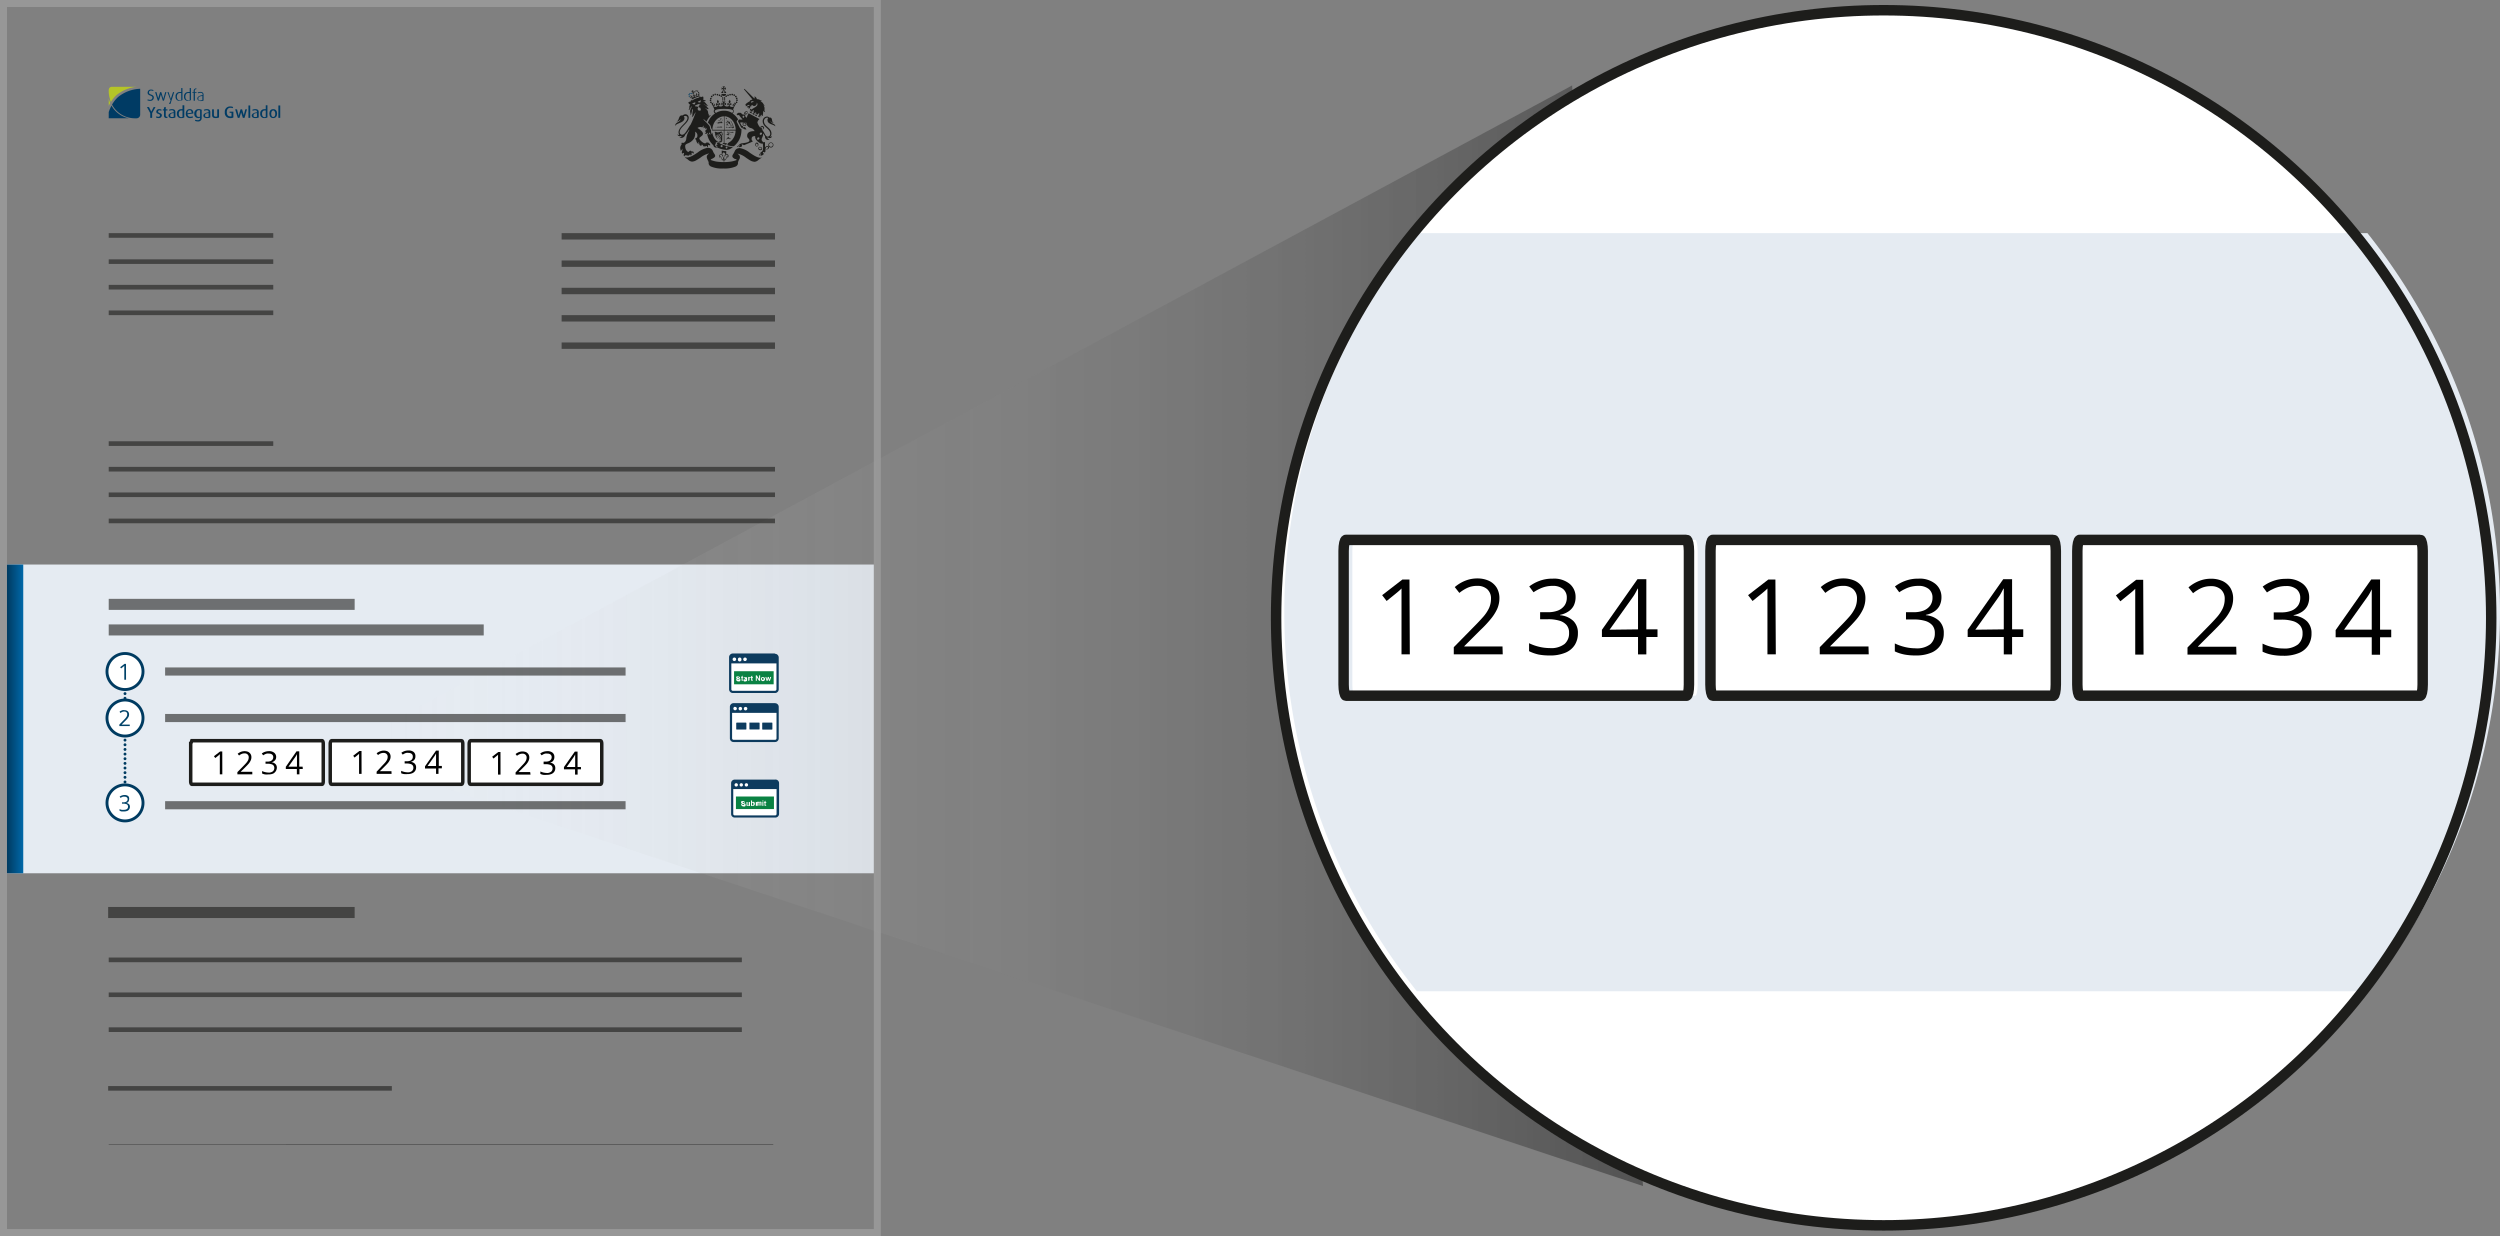 <svg id="Layer_1" data-name="Layer 1" xmlns="http://www.w3.org/2000/svg" xmlns:xlink="http://www.w3.org/1999/xlink" viewBox="0 0 430 212.6"><rect x="0" y="0" width="430" height="212.6" fill="#808080" stroke="none"/><defs><style>.cls-1,.cls-11,.cls-12,.cls-13,.cls-14,.cls-15,.cls-5{fill:none;}.cls-2{fill:#979797;}.cls-3{fill:#e5ebf2;}.cls-4{fill:#fff;}.cls-5{stroke:#3c388d;stroke-width:0.3px;}.cls-11,.cls-12,.cls-5{stroke-miterlimit:2.4;}.cls-6{fill:url(#linear-gradient);}.cls-7{fill:#8f1f81;}.cls-8{fill:url(#linear-gradient-2);}.cls-9{fill:url(#linear-gradient-3);}.cls-10,.cls-17{fill:#1d1d1b;}.cls-10{opacity:0.6;isolation:isolate;}.cls-11,.cls-12{stroke:#1d1d1b;}.cls-11{stroke-width:1.8px;}.cls-12{stroke-width:0.6px;}.cls-13,.cls-14,.cls-15{stroke:#003b61;stroke-width:0.5px;}.cls-13,.cls-14{stroke-linecap:round;stroke-linejoin:round;}.cls-13{stroke-dasharray:0 0.8;}.cls-16{fill:#004268;}.cls-18{fill:#003b61;}.cls-19{clip-path:url(#clip-path);}.cls-20{fill:#0d3b5e;}.cls-21{clip-path:url(#clip-path-2);}.cls-22{fill:#0a8243;}.cls-23{clip-path:url(#clip-path-3);}.cls-24{fill:#003b64;}.cls-25{fill:#b5c427;}.cls-26{fill:#fffdfd;}</style><linearGradient id="linear-gradient" x1="1.22" y1="748.55" x2="4.02" y2="748.55" gradientTransform="translate(0 -624.9)" gradientUnits="userSpaceOnUse"><stop offset="0" stop-color="#003b61"/><stop offset="1" stop-color="#0068a9"/></linearGradient><linearGradient id="linear-gradient-2" x1="265.97" y1="1804.02" x2="640.8" y2="1804.02" gradientTransform="translate(-98.32 -973.06) scale(0.6)" gradientUnits="userSpaceOnUse"><stop offset="0" stop-color="#fff" stop-opacity="0"/><stop offset="1" stop-opacity="0.37"/></linearGradient><linearGradient id="linear-gradient-3" x1="163.87" y1="1621.77" x2="163.87" y2="1621.77" xlink:href="#linear-gradient-2"/><clipPath id="clip-path" transform="translate(0 0)"><rect class="cls-1" x="125.31" y="120.71" width="8.85" height="7.15"/></clipPath><clipPath id="clip-path-2" transform="translate(0 0)"><rect class="cls-1" x="125.17" y="112.17" width="9" height="7.26"/></clipPath><clipPath id="clip-path-3" transform="translate(0 0)"><rect class="cls-1" x="125.53" y="133.86" width="8.64" height="6.97"/></clipPath></defs><path class="cls-2" d="M150.3,1.2V211.4H1.2V1.2H150.3M151.5,0H0V212.6H151.5Z" transform="translate(0 0)"/><path class="cls-3" d="M1.2,97.1H150.3v53.1H1.2Z" transform="translate(0 0)"/><path class="cls-4" d="M33,127.4H55.5c.1,0,.2.2.2.5v6.5c0,.3-.1.5-.2.5H33c-.1,0-.2-.2-.2-.5v-6.5A4.34,4.34,0,0,0,33,127.4Z" transform="translate(0 0)"/><path class="cls-4" d="M0,0" transform="translate(0 0)"/><path class="cls-5" d="M0,0" transform="translate(0 0)"/><path class="cls-5" d="M0,0" transform="translate(0 0)"/><path class="cls-6" d="M1.2,97.1H4v53.1H1.2Z" transform="translate(0 0)"/><path class="cls-7" d="M0,0" transform="translate(0 0)"/><path class="cls-8" d="M270.4,14.7,57.7,129.3,282.6,204Z" transform="translate(0 0)"/><path class="cls-9" d="M0,0" transform="translate(0 0)"/><path class="cls-9" d="M0,0" transform="translate(0 0)"/><path class="cls-9" d="M0,0" transform="translate(0 0)"/><path class="cls-9" d="M0,0" transform="translate(0 0)"/><path class="cls-9" d="M0,0" transform="translate(0 0)"/><path class="cls-9" d="M0,0" transform="translate(0 0)"/><path class="cls-9" d="M0,0" transform="translate(0 0)"/><path class="cls-9" d="M0,0" transform="translate(0 0)"/><path class="cls-10" d="M18.7,40.1H47v.8H18.7Zm0,4.5H47v.8H18.7Zm0,4.4H47v.8H18.7Zm0,4.4H47v.8H18.7Zm0,22.5H47v.8H18.7Zm0,4.4H133.3v.8H18.7Zm0,4.4H133.3v.8H18.7Zm0,4.5H133.3V90H18.7ZM96.6,40.1h36.7v1.1H96.6Zm0,4.7h36.7v1.1H96.6Zm0,4.7h36.7v1.1H96.6Zm0,4.7h36.7v1.1H96.6Zm0,4.7h36.7V60H96.6ZM18.7,164.7H127.6v.8H18.7Zm0,6H127.6v.8H18.7Zm0,6H127.6v.8H18.7Zm-.1,10.1H67.4v.8H18.6Zm.1,10H133v.1H18.7Z" transform="translate(0 0)"/><path class="cls-4" d="M0,0" transform="translate(0 0)"/><path class="cls-4" d="M0,0" transform="translate(0 0)"/><circle class="cls-4" cx="323.99" cy="106.26" r="104.5"/><path class="cls-4" d="M0,0" transform="translate(0 0)"/><path class="cls-3" d="M407.2,40.1H243.7a104.62,104.62,0,0,0,0,130.4H407.2A104.62,104.62,0,0,0,407.2,40.1Z" transform="translate(0 0)"/><path class="cls-4" d="M0,0" transform="translate(0 0)"/><path class="cls-11" d="M0,0" transform="translate(0 0)"/><path class="cls-11" d="M0,0" transform="translate(0 0)"/><path class="cls-11" d="M0,0" transform="translate(0 0)"/><path class="cls-4" d="M80.8,127.4h22.5c.1,0,.2.2.2.5v6.5c0,.3-.1.5-.2.5H80.8c-.1,0-.2-.2-.2-.5v-6.5C80.6,127.7,80.7,127.4,80.8,127.4Z" transform="translate(0 0)"/><path class="cls-12" d="M33,127.4H55.4c.1,0,.2.2.2.5v6.5c0,.3-.1.5-.2.5H33c-.1,0-.2-.2-.2-.5v-6.5A4.34,4.34,0,0,0,33,127.4Z" transform="translate(0 0)"/><path class="cls-4" d="M56.9,127.5H79.4c.1,0,.2.2.2.5v6.5c0,.3-.1.5-.2.5H56.9c-.1,0-.2-.2-.2-.5V128C56.7,127.7,56.8,127.5,56.9,127.5Z" transform="translate(0 0)"/><path class="cls-12" d="M80.9,127.4h22.4c.1,0,.2.2.2.5v6.5c0,.3-.1.5-.2.5H80.9c-.1,0-.2-.2-.2-.5v-6.5C80.7,127.7,80.8,127.4,80.9,127.4Z" transform="translate(0 0)"/><path class="cls-12" d="M57,127.4H79.4c.1,0,.2.2.2.5v6.5c0,.3-.1.5-.2.5H57c-.1,0-.2-.2-.2-.5v-6.5C56.8,127.7,56.9,127.4,57,127.4Z" transform="translate(0 0)"/><circle class="cls-11" cx="323.99" cy="106.26" r="104.5"/><line class="cls-13" x1="21.5" y1="126.5" x2="21.5" y2="135.1"/><line class="cls-13" x1="21.5" y1="118.5" x2="21.5" y2="120.4"/><path class="cls-4" d="M233,92.86c-.2,0-.4.8-.4,1.9v23c0,1,.2,1.9.4,1.9h58.6c.2,0,.4-.8.4-1.9v-23c0-1-.2-1.9-.4-1.9Z" transform="translate(0 0)"/><path class="cls-11" d="M231.5,92.86c-.2,0-.4.8-.4,1.9v23c0,1,.2,1.9.4,1.9h58.6c.2,0,.4-.8.4-1.9v-23c0-1-.2-1.9-.4-1.9Z" transform="translate(0 0)"/><path class="cls-4" d="M357.7,92.86c-.2,0-.4.8-.4,1.9v23c0,1,.2,1.9.4,1.9h58.6c.2,0,.4-.8.4-1.9v-23c0-1-.2-1.9-.4-1.9Z" transform="translate(0 0)"/><path class="cls-11" d="M357.7,92.86c-.2,0-.4.8-.4,1.9v23c0,1,.2,1.9.4,1.9h58.6c.2,0,.4-.8.4-1.9v-23c0-1-.2-1.9-.4-1.9Z" transform="translate(0 0)"/><path class="cls-4" d="M294.6,92.86c-.2,0-.4.8-.4,1.9v23c0,1,.2,1.9.4,1.9h58.6c.2,0,.4-.8.4-1.9v-23c0-1-.2-1.9-.4-1.9Z" transform="translate(0 0)"/><path class="cls-11" d="M294.6,92.86c-.2,0-.4.8-.4,1.9v23c0,1,.2,1.9.4,1.9h58.6c.2,0,.4-.8.4-1.9v-23c0-1-.2-1.9-.4-1.9Z" transform="translate(0 0)"/><path d="M242.49,112.54h-1.43V101.22a5.79,5.79,0,0,1-.51.48l-.59.49-1.46,1.18-.77-1,3.48-2.69h1.22Z" transform="translate(0 0)"/><path d="M258.47,112.54h-8.42v-1.22l3.43-3.49c.64-.64,1.18-1.22,1.62-1.72a6.48,6.48,0,0,0,1-1.49,3.85,3.85,0,0,0,.35-1.61,2.12,2.12,0,0,0-.65-1.67,2.45,2.45,0,0,0-1.7-.57,4,4,0,0,0-1.64.31,6.76,6.76,0,0,0-1.45.9l-.79-1a6.29,6.29,0,0,1,2.41-1.3,5.59,5.59,0,0,1,1.47-.19,4.75,4.75,0,0,1,2,.41,3.17,3.17,0,0,1,1.33,1.18,3.51,3.51,0,0,1,.47,1.82,4.56,4.56,0,0,1-.41,1.89,8,8,0,0,1-1.13,1.74,19.5,19.5,0,0,1-1.7,1.81l-2.8,2.79v.06h6.57Z" transform="translate(0 0)"/><path d="M271,102.69a3.25,3.25,0,0,1-.33,1.5,2.71,2.71,0,0,1-.93,1,3.83,3.83,0,0,1-1.41.56v.07a3.74,3.74,0,0,1,2.3,1,2.85,2.85,0,0,1,.77,2.08,3.72,3.72,0,0,1-.52,2,3.46,3.46,0,0,1-1.6,1.35,6.68,6.68,0,0,1-2.76.49,9.88,9.88,0,0,1-1.88-.16A7,7,0,0,1,263,112v-1.37a8.4,8.4,0,0,0,1.74.62,8,8,0,0,0,1.82.22,3.77,3.77,0,0,0,2.54-.7,2.42,2.42,0,0,0,.78-1.91,2,2,0,0,0-.43-1.35,2.62,2.62,0,0,0-1.25-.76,6.77,6.77,0,0,0-2-.24H264.9V105.3h1.29A4.7,4.7,0,0,0,268,105a2.56,2.56,0,0,0,1.11-.87,2.29,2.29,0,0,0,.38-1.32,1.86,1.86,0,0,0-.65-1.51,2.74,2.74,0,0,0-1.77-.53,5.18,5.18,0,0,0-1.24.14,5,5,0,0,0-1.06.39,6.61,6.61,0,0,0-1,.57l-.74-1a6.64,6.64,0,0,1,1.71-.94,6.19,6.19,0,0,1,2.3-.4,4.25,4.25,0,0,1,2.95.9A2.9,2.9,0,0,1,271,102.69Z" transform="translate(0 0)"/><path d="M285.09,109.56h-1.92v3h-1.43v-3h-6.21v-1.23l6.12-8.71h1.52v8.63h1.92Zm-3.35-1.31v-7h-.07c-.11.23-.24.48-.38.74a6.33,6.33,0,0,1-.44.7l-4,5.62Z" transform="translate(0 0)"/><rect class="cls-1" x="295.8" y="92.86" width="59.1" height="26.7"/><rect class="cls-1" x="358.9" y="92.86" width="59.1" height="26.7"/><path d="M38.24,133.18h-.43v-3.27a.61.61,0,0,0,0-.19l-.15.15-.18.15-.45.36-.23-.31,1.06-.82h.37Z" transform="translate(0 0)"/><path d="M43.4,133.18H40.83v-.37l1.05-1.07c.19-.2.36-.37.49-.53a2.21,2.21,0,0,0,.3-.45,1.17,1.17,0,0,0,.11-.49.65.65,0,0,0-.2-.51.71.71,0,0,0-.52-.18,1.24,1.24,0,0,0-.5.1,1.79,1.79,0,0,0-.44.27l-.24-.3a1.56,1.56,0,0,1,.34-.23,1.68,1.68,0,0,1,.39-.16,1.74,1.74,0,0,1,.45-.06,1.68,1.68,0,0,1,.63.12,1.06,1.06,0,0,1,.4.36,1,1,0,0,1,.15.56,1.29,1.29,0,0,1-.13.58,2.28,2.28,0,0,1-.34.53c-.15.17-.32.36-.52.55l-.86.85h2Z" transform="translate(0 0)"/><path d="M47.5,130.17a1,1,0,0,1-.1.46,1,1,0,0,1-.29.31,1.14,1.14,0,0,1-.43.17h0a1.14,1.14,0,0,1,.7.3.88.88,0,0,1,.24.64,1.19,1.19,0,0,1-.62,1,2,2,0,0,1-.84.15,2.81,2.81,0,0,1-.58,0,1.82,1.82,0,0,1-.5-.16v-.42a2.72,2.72,0,0,0,1.08.26,1.09,1.09,0,0,0,.78-.22.75.75,0,0,0,.24-.58.67.67,0,0,0-.13-.41.68.68,0,0,0-.39-.23,2,2,0,0,0-.59-.08h-.4V131H46a1.65,1.65,0,0,0,.54-.09.82.82,0,0,0,.34-.27.72.72,0,0,0,.12-.4.57.57,0,0,0-.2-.46.82.82,0,0,0-.54-.16,1.21,1.21,0,0,0-.38,0,1.75,1.75,0,0,0-.32.12l-.3.17-.23-.31a2,2,0,0,1,.52-.28,2.16,2.16,0,0,1,.71-.12,1.33,1.33,0,0,1,.9.27A.92.92,0,0,1,47.5,130.17Z" transform="translate(0 0)"/><path d="M52.08,132.27H51.5v.91h-.44v-.91h-1.9v-.38L51,129.23h.47v2.64h.58Zm-1-.4v-2.16h0l-.12.23-.13.21-1.22,1.72Z" transform="translate(0 0)"/><rect class="cls-1" x="56.8" y="127.5" width="22.6" height="7.4"/><rect class="cls-1" x="80.7" y="127.5" width="22.6" height="7.4"/><rect class="cls-10" x="28.4" y="114.8" width="79.2" height="1.4"/><rect class="cls-10" x="18.7" y="107.4" width="64.5" height="1.9"/><rect class="cls-10" x="18.6" y="156" width="42.4" height="1.9"/><rect class="cls-10" x="18.7" y="103" width="42.3" height="1.9"/><rect class="cls-10" x="28.4" y="122.8" width="79.2" height="1.4"/><rect class="cls-10" x="28.4" y="137.8" width="79.2" height="1.4"/><path d="M305.44,112.54H304V101.22a5.79,5.79,0,0,1-.51.48l-.59.49-1.46,1.18-.77-1,3.48-2.69h1.22Z" transform="translate(0 0)"/><path d="M321.42,112.54H313v-1.22l3.43-3.49c.64-.64,1.18-1.22,1.62-1.72a6.48,6.48,0,0,0,1-1.49,3.85,3.85,0,0,0,.35-1.61,2.12,2.12,0,0,0-.65-1.67,2.45,2.45,0,0,0-1.7-.57,4,4,0,0,0-1.64.31,6.76,6.76,0,0,0-1.45.9l-.79-1a6.29,6.29,0,0,1,2.41-1.3,5.59,5.59,0,0,1,1.47-.19,4.75,4.75,0,0,1,2,.41,3.17,3.17,0,0,1,1.33,1.18,3.51,3.51,0,0,1,.47,1.82,4.56,4.56,0,0,1-.41,1.89,8,8,0,0,1-1.13,1.74c-.49.57-1.05,1.17-1.7,1.81l-2.8,2.79v.06h6.57Z" transform="translate(0 0)"/><path d="M333.93,102.69a3.25,3.25,0,0,1-.33,1.5,2.71,2.71,0,0,1-.93,1,3.83,3.83,0,0,1-1.41.56v.07a3.74,3.74,0,0,1,2.3,1,2.85,2.85,0,0,1,.77,2.08,3.72,3.72,0,0,1-.52,2,3.46,3.46,0,0,1-1.6,1.35,6.68,6.68,0,0,1-2.76.49,9.88,9.88,0,0,1-1.88-.16,7,7,0,0,1-1.66-.54v-1.37a8.4,8.4,0,0,0,1.74.62,8,8,0,0,0,1.82.22,3.77,3.77,0,0,0,2.54-.7,2.42,2.42,0,0,0,.78-1.91,2,2,0,0,0-.43-1.35,2.62,2.62,0,0,0-1.25-.76,6.77,6.77,0,0,0-2-.24h-1.28V105.3h1.29a4.7,4.7,0,0,0,1.78-.3,2.56,2.56,0,0,0,1.11-.87,2.29,2.29,0,0,0,.38-1.32,1.86,1.86,0,0,0-.65-1.51,2.74,2.74,0,0,0-1.77-.53,5.18,5.18,0,0,0-1.24.14,5,5,0,0,0-1.06.39,6.61,6.61,0,0,0-1,.57l-.74-1a6.64,6.64,0,0,1,1.71-.94,6.19,6.19,0,0,1,2.3-.4,4.25,4.25,0,0,1,2.95.9A2.9,2.9,0,0,1,333.93,102.69Z" transform="translate(0 0)"/><path d="M348,109.56h-1.92v3h-1.43v-3h-6.21v-1.23l6.12-8.71h1.52v8.63H348Zm-3.35-1.31v-7h-.07c-.11.23-.24.48-.38.74a6.33,6.33,0,0,1-.44.7l-4,5.62Z" transform="translate(0 0)"/><path d="M368.69,112.59h-1.43V101.27a5.79,5.79,0,0,1-.51.48l-.59.49-1.46,1.18-.77-1,3.48-2.69h1.22Z" transform="translate(0 0)"/><path d="M384.67,112.59h-8.42v-1.22l3.43-3.49c.64-.64,1.18-1.22,1.62-1.72a6.48,6.48,0,0,0,1-1.49,3.85,3.85,0,0,0,.35-1.61,2.12,2.12,0,0,0-.65-1.67,2.45,2.45,0,0,0-1.7-.57,4,4,0,0,0-1.64.31,6.76,6.76,0,0,0-1.45.9l-.79-1a6.29,6.29,0,0,1,2.41-1.3,5.59,5.59,0,0,1,1.47-.19,4.75,4.75,0,0,1,2,.41,3.17,3.17,0,0,1,1.33,1.18,3.51,3.51,0,0,1,.47,1.82,4.56,4.56,0,0,1-.41,1.89,8,8,0,0,1-1.13,1.74c-.49.57-1.05,1.17-1.7,1.81l-2.8,2.79v.06h6.57Z" transform="translate(0 0)"/><path d="M397.18,102.74a3.25,3.25,0,0,1-.33,1.5,2.71,2.71,0,0,1-.93,1,3.83,3.83,0,0,1-1.41.56v.07a3.74,3.74,0,0,1,2.3,1,2.85,2.85,0,0,1,.77,2.08,3.72,3.72,0,0,1-.52,2,3.46,3.46,0,0,1-1.6,1.35,6.68,6.68,0,0,1-2.76.49,9.88,9.88,0,0,1-1.88-.16,7,7,0,0,1-1.66-.54V110.7a7.65,7.65,0,0,0,1.74.61,7.44,7.44,0,0,0,1.82.23,3.77,3.77,0,0,0,2.54-.7,2.42,2.42,0,0,0,.78-1.91,2,2,0,0,0-.43-1.35,2.62,2.62,0,0,0-1.25-.76,6.77,6.77,0,0,0-2-.24h-1.28v-1.25h1.29a4.7,4.7,0,0,0,1.78-.3,2.56,2.56,0,0,0,1.11-.87,2.29,2.29,0,0,0,.38-1.32,1.86,1.86,0,0,0-.65-1.51,2.74,2.74,0,0,0-1.77-.53,5.18,5.18,0,0,0-1.24.14,5,5,0,0,0-1.06.39,6.61,6.61,0,0,0-1,.57l-.74-1a6.64,6.64,0,0,1,1.71-.94,6.19,6.19,0,0,1,2.3-.4,4.25,4.25,0,0,1,2.95.9A2.94,2.94,0,0,1,397.18,102.74Z" transform="translate(0 0)"/><path d="M411.29,109.61h-1.92v3h-1.43v-3h-6.21v-1.23l6.12-8.71h1.52v8.63h1.92Zm-3.35-1.31v-7.06H408c-.11.23-.24.48-.38.74a6.33,6.33,0,0,1-.44.7l-4,5.62Z" transform="translate(0 0)"/><path d="M62.19,133.1h-.43v-3.27a.61.61,0,0,0,0-.19,1.06,1.06,0,0,1-.15.15l-.18.15-.45.36-.23-.31,1.06-.82h.37Z" transform="translate(0 0)"/><path d="M67.35,133.1H64.78v-.37l1-1.07c.19-.2.36-.37.49-.53a2.21,2.21,0,0,0,.3-.45,1.17,1.17,0,0,0,.11-.49.65.65,0,0,0-.2-.51.71.71,0,0,0-.52-.18,1.24,1.24,0,0,0-.5.1,1.79,1.79,0,0,0-.44.27l-.24-.3a1.56,1.56,0,0,1,.34-.23,1.68,1.68,0,0,1,.39-.16,1.62,1.62,0,0,1,.49-.08,1.68,1.68,0,0,1,.63.12,1.06,1.06,0,0,1,.4.36,1,1,0,0,1,.15.56,1.29,1.29,0,0,1-.13.58,2.28,2.28,0,0,1-.34.53c-.15.17-.32.36-.52.55l-.86.85h2Z" transform="translate(0 0)"/><path d="M71.45,130.1a1,1,0,0,1-.1.46,1,1,0,0,1-.29.31,1.14,1.14,0,0,1-.43.17h0a1.14,1.14,0,0,1,.7.3.88.88,0,0,1,.24.64,1.06,1.06,0,0,1-.16.6,1.09,1.09,0,0,1-.49.41,2,2,0,0,1-.84.15,2.81,2.81,0,0,1-.58,0A1.82,1.82,0,0,1,69,133v-.42a2.72,2.72,0,0,0,1.08.26,1.09,1.09,0,0,0,.78-.22.75.75,0,0,0,.24-.58.61.61,0,0,0-.13-.41.68.68,0,0,0-.39-.23,2,2,0,0,0-.59-.08H69.6v-.38H70a1.65,1.65,0,0,0,.54-.09.82.82,0,0,0,.34-.27.68.68,0,0,0,.12-.46.57.57,0,0,0-.2-.46.82.82,0,0,0-.54-.16,1.21,1.21,0,0,0-.38,0,1.75,1.75,0,0,0-.32.12l-.3.17-.23-.31a2,2,0,0,1,.52-.28,2.16,2.16,0,0,1,.71-.12,1.33,1.33,0,0,1,.9.27A.93.93,0,0,1,71.45,130.1Z" transform="translate(0 0)"/><path d="M76,132.15h-.58v.95H75v-.91H73.1v-.38L75,129.1h.47v2.64H76Zm-1-.4v-2.16h0l-.12.23-.13.21-1.21,1.72Z" transform="translate(0 0)"/><path d="M86.09,133.23h-.43V130a.61.61,0,0,0,0-.19l-.15.15-.18.14-.45.37-.23-.31,1.06-.82h.37Z" transform="translate(0 0)"/><path d="M91.25,133.23H88.68v-.37l1-1.07c.19-.2.36-.37.49-.53a2.21,2.21,0,0,0,.3-.45,1.25,1.25,0,0,0,.11-.5.63.63,0,0,0-.2-.5.71.71,0,0,0-.52-.18,1.24,1.24,0,0,0-.5.1,1.79,1.79,0,0,0-.44.27l-.24-.3a1.56,1.56,0,0,1,.34-.23,1.68,1.68,0,0,1,.39-.16,1.74,1.74,0,0,1,.45-.06,1.68,1.68,0,0,1,.63.12,1.06,1.06,0,0,1,.4.36,1,1,0,0,1,.15.56,1.29,1.29,0,0,1-.13.58,2.28,2.28,0,0,1-.34.53c-.15.17-.32.36-.52.55l-.86.85h2Z" transform="translate(0 0)"/><path d="M95.35,130.22a1,1,0,0,1-.1.46A1,1,0,0,1,95,131a1.14,1.14,0,0,1-.43.17h0a1.14,1.14,0,0,1,.7.3.88.88,0,0,1,.24.64,1.06,1.06,0,0,1-.16.6,1.09,1.09,0,0,1-.49.41,2,2,0,0,1-.84.15,2.84,2.84,0,0,1-.58,0,1.82,1.82,0,0,1-.5-.16v-.42a2.72,2.72,0,0,0,1.08.26,1.09,1.09,0,0,0,.78-.22.73.73,0,0,0,.24-.57.61.61,0,0,0-.13-.41.68.68,0,0,0-.39-.23,2,2,0,0,0-.59-.08H93.5V131h.39a1.65,1.65,0,0,0,.54-.09.82.82,0,0,0,.34-.27.72.72,0,0,0,.12-.4.57.57,0,0,0-.2-.46.82.82,0,0,0-.54-.16,1.21,1.21,0,0,0-.38,0,1.75,1.75,0,0,0-.32.12l-.3.17-.23-.31a2,2,0,0,1,.52-.28,2.16,2.16,0,0,1,.71-.12,1.33,1.33,0,0,1,.9.27A.93.93,0,0,1,95.35,130.22Z" transform="translate(0 0)"/><path d="M99.93,132.32h-.58v.91h-.44v-.91H97v-.38l1.87-2.66h.47v2.64h.58Zm-1-.4v-2.16h0l-.12.23-.13.21-1.21,1.72Z" transform="translate(0 0)"/><path class="cls-14" d="M21.4,138.2" transform="translate(0 0)"/><path class="cls-14" d="M21.4,117.3" transform="translate(0 0)"/><path class="cls-14" d="M21.4,138.5h0m0-21.7h0" transform="translate(0 0)"/><path class="cls-4" d="M21.5,118.5a3.1,3.1,0,1,0-3.1-3.1h0a3,3,0,0,0,3,3.1h.1" transform="translate(0 0)"/><circle class="cls-15" cx="21.5" cy="115.5" r="3.1"/><path class="cls-16" d="M21.68,116.92h-.3v-2.4l-.11.1-.12.1-.32.25-.16-.21.74-.57h.26Z" transform="translate(0 0)"/><path class="cls-4" d="M21.5,126.5a3.1,3.1,0,1,0-3.1-3.1h0a3,3,0,0,0,3,3.1h.1" transform="translate(0 0)"/><circle class="cls-15" cx="21.5" cy="123.5" r="3.1"/><path class="cls-4" d="M21.5,141.2a3.1,3.1,0,1,0-3.1-3.1,3.1,3.1,0,0,0,3.1,3.1" transform="translate(0 0)"/><circle class="cls-15" cx="21.5" cy="138.1" r="3.1"/><path class="cls-16" d="M22.32,124.88H20.53v-.26l.73-.74c.13-.14.25-.26.34-.37a1.69,1.69,0,0,0,.21-.31.84.84,0,0,0,.07-.35.45.45,0,0,0-.13-.35.58.58,0,0,0-.36-.12,1,1,0,0,0-.35.06,1.27,1.27,0,0,0-.31.2l-.17-.21a.81.81,0,0,1,.24-.17l.27-.11a.86.86,0,0,1,.32,0,1,1,0,0,1,.43.09.62.62,0,0,1,.28.25.76.76,0,0,1,.1.39.92.92,0,0,1-.08.4,2.92,2.92,0,0,1-.24.37c-.11.12-.23.25-.37.38l-.59.6h1.4Z" transform="translate(0 0)"/><path class="cls-16" d="M22.21,137.46a.71.71,0,0,1-.07.32A.57.57,0,0,1,22,138a1,1,0,0,1-.3.11h0a.9.9,0,0,1,.49.21.65.65,0,0,1,.16.44.88.88,0,0,1-.11.42.74.74,0,0,1-.34.29,1.5,1.5,0,0,1-.59.1,2.67,2.67,0,0,1-.4,0,2.06,2.06,0,0,1-.35-.12v-.29a1.63,1.63,0,0,0,.37.13,2.54,2.54,0,0,0,.39,0,.87.87,0,0,0,.54-.15.53.53,0,0,0,.16-.41.43.43,0,0,0-.36-.44,1.4,1.4,0,0,0-.41-.06h-.27V138h.27a1,1,0,0,0,.38-.07.5.5,0,0,0,.23-.18.47.47,0,0,0,.09-.28.4.4,0,0,0-.14-.32.58.58,0,0,0-.38-.12h-.26a.92.92,0,0,0-.23.09,1.13,1.13,0,0,0-.21.12l-.15-.22a1.24,1.24,0,0,1,.36-.19,1.37,1.37,0,0,1,.49-.09,1,1,0,0,1,.63.19A.62.62,0,0,1,22.21,137.46Z" transform="translate(0 0)"/><path class="cls-17" d="M123.45,17.15c-.08.16-.15.25-.14.36s.14.21.2.33c0-.14.14-.25.13-.36s-.16-.25-.19-.33" transform="translate(0 0)"/><path class="cls-17" d="M125.52,17.15c.08.16.15.25.14.36s-.13.21-.19.33c-.06-.14-.15-.25-.14-.36s.17-.25.19-.33" transform="translate(0 0)"/><path class="cls-17" d="M122.26,17.1a.14.14,0,1,0-.14-.14h0a.14.14,0,0,0,.14.14" transform="translate(0 0)"/><path class="cls-17" d="M122.35,17.26a.14.14,0,1,0-.14.14h0a.14.14,0,0,0,.14-.14" transform="translate(0 0)"/><path class="cls-17" d="M122.42,17.6a.14.14,0,1,0-.14.14h0a.14.14,0,0,0,.14-.14" transform="translate(0 0)"/><path class="cls-17" d="M123,16.4a.15.15,0,0,0,.13-.14.13.13,0,0,0-.1-.16h0a.14.14,0,1,0,0,.28" transform="translate(0 0)"/><path class="cls-17" d="M122.69,16.5a.14.14,0,1,0-.14-.14.14.14,0,0,0,.14.14h0" transform="translate(0 0)"/><path class="cls-17" d="M122.41,16.74a.14.14,0,1,0-.14-.14.14.14,0,0,0,.14.14h0" transform="translate(0 0)"/><path class="cls-17" d="M123.4,16.43a.14.14,0,1,0-.14-.14h0a.14.14,0,0,0,.14.14" transform="translate(0 0)"/><path class="cls-17" d="M123.75,16.53a.14.14,0,1,0-.14-.14.14.14,0,0,0,.14.14" transform="translate(0 0)"/><path class="cls-17" d="M124.07,16.68a.14.14,0,1,0-.14-.14.14.14,0,0,0,.14.14" transform="translate(0 0)"/><path class="cls-17" d="M126.57,16.92a.14.14,0,1,0,.14-.14h0a.14.14,0,0,0-.14.14" transform="translate(0 0)"/><path class="cls-17" d="M126.76,17.1a.14.14,0,1,0,.14.14.14.14,0,0,0-.14-.14" transform="translate(0 0)"/><path class="cls-17" d="M126.69,17.46a.14.14,0,1,0,.14.14.14.14,0,0,0-.14-.14" transform="translate(0 0)"/><path class="cls-17" d="M125.94,16.4a.14.14,0,0,0,0-.28.14.14,0,1,0,0,.28" transform="translate(0 0)"/><path class="cls-17" d="M126.28,16.5a.14.14,0,1,0-.14-.14.14.14,0,0,0,.14.14" transform="translate(0 0)"/><path class="cls-17" d="M126.56,16.74a.14.14,0,1,0-.14-.14.14.14,0,0,0,.14.14h0" transform="translate(0 0)"/><path class="cls-17" d="M125.57,16.43a.14.14,0,1,0-.14-.14h0a.14.14,0,0,0,.14.14" transform="translate(0 0)"/><path class="cls-17" d="M125.22,16.53a.14.14,0,1,0-.14-.14.14.14,0,0,0,.14.14" transform="translate(0 0)"/><path class="cls-17" d="M124.76,16.54a.14.14,0,1,0,.14-.14.14.14,0,0,0-.14.14" transform="translate(0 0)"/><path class="cls-17" d="M124.25,17.3h.15v-.6l-.15-.05Z" transform="translate(0 0)"/><path class="cls-17" d="M124.72,16.65l-.15.05v.6h.15Z" transform="translate(0 0)"/><path class="cls-17" d="M124.4,16v-.36a.45.45,0,0,0-.35.36Z" transform="translate(0 0)"/><path class="cls-17" d="M124.58,16h.34a.44.44,0,0,0-.34-.36Z" transform="translate(0 0)"/><path class="cls-17" d="M124.06,16.16a.44.44,0,0,0,.43.35.43.43,0,0,0,.42-.35Z" transform="translate(0 0)"/><path class="cls-17" d="M124.73,15.58a.48.48,0,0,1-.19-.31.58.58,0,0,1,.31.2V15a.58.58,0,0,1-.31.2.63.63,0,0,1,.18-.34h-.47a.72.72,0,0,1,.19.34.52.52,0,0,1-.32-.2v.48a.52.52,0,0,1,.32-.2.58.58,0,0,1-.2.31Z" transform="translate(0 0)"/><path class="cls-17" d="M125.24,25.19a9.27,9.27,0,0,1-1.45-.52h0a.45.45,0,0,0-.1-.3.41.41,0,0,0-.28-.13h-.13l-.21-.2a2.44,2.44,0,0,1-.43-.75,2.83,2.83,0,0,1-.13-.5.44.44,0,0,1-.45.33V23a.34.34,0,0,1-.43.08,4,4,0,0,0,.16.57,3.2,3.2,0,0,0,.64,1.06,1.92,1.92,0,0,0,.28.29h0a.42.42,0,0,0,.25.34.33.33,0,0,0,.36,0,3.7,3.7,0,0,0,.78.3,3.84,3.84,0,0,0,.89.14,1.56,1.56,0,0,0,.78-.27,1.7,1.7,0,0,0,.3-.23h0a2.84,2.84,0,0,1-.82-.1m-1.61-.66h0a.17.17,0,0,0-.23,0,.52.52,0,0,0-.1.11v.06h0a.18.18,0,0,1,.08.2h0a.17.17,0,0,1-.17,0h0a.43.43,0,0,0,0,.16h0a.2.2,0,0,0,.09.09h0l.14.09a.26.26,0,0,1-.24,0A.37.37,0,0,1,123,25a.73.73,0,0,1,.14-.37h0a.34.34,0,0,1-.06-.12h.13a.67.67,0,0,1,.41-.24.27.27,0,0,1,.22.11.35.35,0,0,1,.08.16l-.08-.05m.28.83a.18.18,0,0,1-.18-.18h0a.18.18,0,0,1,.17-.19h0a.18.18,0,0,1,.19.17v0a.18.18,0,0,1-.18.18h0m.83.26a.18.18,0,0,1,0-.35h0a.18.18,0,0,1,.17.18.18.18,0,0,1-.17.17" transform="translate(0 0)"/><path class="cls-17" d="M125,26.49h-.09V26a2.87,2.87,0,0,1-.77-.11v.64H124a.29.29,0,0,0-.3.3h0a.53.53,0,0,0,.15.34A.15.15,0,0,1,124,27s0,.45.31.47v.07a.21.21,0,0,0,.42,0h0v-.07c.26,0,.22-.47.31-.47s.08.06.12.15a.53.53,0,0,0,.15-.34.29.29,0,0,0-.3-.3h0m-.48,1.15a.12.12,0,0,1-.12-.12h0a.12.12,0,1,1,.12.12h0m.63-.67a.16.16,0,0,0-.12-.09c-.18,0-.11.48-.32.48a.13.13,0,0,1-.15-.11v-.16c0-.05,0-.07-.09-.07s-.09,0-.09.07v.14a.13.13,0,0,1-.13.13h0c-.21,0-.14-.48-.32-.48a.16.16,0,0,0-.12.09.54.54,0,0,1,0-.18.2.2,0,0,1,.19-.21h0c.24,0,.19.33.3.33s.08,0,.09-.07h0c0-.1-.17-.18-.17-.32s.13-.24.26-.35c.13.11.26.22.26.35s-.17.22-.17.32a.09.09,0,0,0,.08.08h0c.11,0,.06-.33.3-.33a.2.2,0,0,1,.2.2h0a.54.54,0,0,1,0,.18" transform="translate(0 0)"/><path class="cls-17" d="M131.15,27.1a0,0,0,0,0-.07,0c-.61.18-1.38-.33-2.12-.83a3.75,3.75,0,0,0-1.71-.8,1.25,1.25,0,0,0-.5.11.84.84,0,0,0-.39.46,2.94,2.94,0,0,1-.25.46.73.73,0,0,0-.15.35.41.41,0,0,0,.13.28,1.46,1.46,0,0,0,.33.22l.09,0c.12.06.2.1.21.17a5.05,5.05,0,0,1-.92.26,8.17,8.17,0,0,1-1.31.1,8.38,8.38,0,0,1-1.32-.1,6,6,0,0,1-.92-.26c0-.11.09-.15.22-.21l.1-.05a1.27,1.27,0,0,0,.31-.2.33.33,0,0,0,.13-.26.65.65,0,0,0-.15-.35,2,2,0,0,1-.24-.46,1,1,0,0,0-.39-.46,1.25,1.25,0,0,0-.5-.11,3.75,3.75,0,0,0-1.71.8c-.75.5-1.51,1-2.13.83a0,0,0,1,0-.07.07,3.58,3.58,0,0,1,.52.34,1.2,1.2,0,0,0,.66.34,1.6,1.6,0,0,0,.74-.22c.26-.15.52-.31.76-.48a3.53,3.53,0,0,1,1.47-.71l-.15.13a.59.59,0,0,0-.26.46,1.07,1.07,0,0,0,.14.47.23.23,0,0,0,.08.17,1.42,1.42,0,0,1,.11.35v.19a.72.72,0,0,0,.44.5,4.76,4.76,0,0,0,2.08.32,4.91,4.91,0,0,0,2.08-.32.72.72,0,0,0,.44-.5V28a1.4,1.4,0,0,1,.1-.35l.11-.22a.73.73,0,0,0,.13-.4.59.59,0,0,0-.27-.47l-.15-.14a3.53,3.53,0,0,1,1.47.71c.25.17.51.35.75.48a1.67,1.67,0,0,0,.75.22,1.2,1.2,0,0,0,.66-.34,3.48,3.48,0,0,1,.51-.34,0,0,0,0,0,0-.07" transform="translate(0 0)"/><path class="cls-17" d="M127.45,22.18a.78.78,0,0,1-.24-.27c-.07-.15-.38-.76-.43-.84a.3.3,0,0,1-.06-.18.24.24,0,0,1,.07-.16.69.69,0,0,0,.11-.13l.06-.07a3.75,3.75,0,0,0-.38-.51,2.89,2.89,0,0,0-.59-.51.48.48,0,0,0,.23-.37.32.32,0,0,0-.12-.26,3.3,3.3,0,0,1,.53-1.08l-.39-.17a.6.6,0,0,1,.08.45.55.55,0,0,1-.22-.3,2.16,2.16,0,0,1-.14.43.31.31,0,0,1,.32,0,.46.46,0,0,1-.5.16c-.14,0-.28-.11-.27-.22a.13.13,0,0,1,.13-.13h0c.08,0,.09.14.06.2s.23-.4.05-.45-.26.16-.31.3c0-.17-.1-.34-.24-.33s-.12.35-.06.43a.16.16,0,0,1,.13-.18s.11,0,.1.15-.16.17-.34.17a.44.44,0,0,1-.49-.37.63.63,0,0,1,.36.21,1.63,1.63,0,0,1,0-.54.53.53,0,0,1-.35.21.64.64,0,0,1,.29-.37h-.72a.64.64,0,0,1,.29.37.56.56,0,0,1-.35-.21,1.63,1.63,0,0,1,0,.54.61.61,0,0,1,.35-.21.43.43,0,0,1-.48.37h0c-.17,0-.33-.06-.34-.17a.13.13,0,0,1,.1-.15c.06,0,.12.06.13.18.07-.08.13-.42-.06-.43s-.21.16-.24.33c0-.14-.17-.33-.31-.3s-.06.38.05.45,0-.19.07-.2.13.07.14.13-.14.19-.28.22a.46.46,0,0,1-.49-.16.31.31,0,0,1,.32,0,2.16,2.16,0,0,1-.14-.43.5.5,0,0,1-.23.3.59.59,0,0,1,.09-.45l-.4.17a3.65,3.65,0,0,1,.54,1.08.32.32,0,0,0-.12.26.48.48,0,0,0,.23.37,3.68,3.68,0,0,0-.6.51,3.35,3.35,0,0,0-.63,1.06l.35.38a.66.66,0,0,1,.16.35.55.55,0,0,0,.14.37.84.84,0,0,1,.08.27h2v2.14a.28.28,0,0,0-.23.11l.66.24a.6.6,0,0,1,.12-.32h-.44V22.45h1.92a2.51,2.51,0,0,1-.58,1.6,2.22,2.22,0,0,1-.64.5s0,.05-.08.06a.51.51,0,0,0-.09.18.61.61,0,0,0,0,.19l.23.06c.67.17.84.12.88.09h0a2.65,2.65,0,0,0,.42-.4,3.2,3.2,0,0,0,.64-1.06,3.87,3.87,0,0,0,.23-1.3v-.19m-3,.15h-2a2.91,2.91,0,0,1,.16-.88,2.44,2.44,0,0,1,.43-.75,1.85,1.85,0,0,1,.64-.5,1.77,1.77,0,0,1,.75-.19Zm0-3.28a2.38,2.38,0,0,0-1.37.37c-.16-.09-.22-.18-.22-.28,0-.38,1-.41,1.59-.41h0c.53,0,1.59,0,1.59.41,0,.1-.07.19-.22.28a2.38,2.38,0,0,0-1.37-.37m.08,3.28V20a1.73,1.73,0,0,1,.7.18,1.85,1.85,0,0,1,.64.5,2.44,2.44,0,0,1,.43.75,2.91,2.91,0,0,1,.16.88Z" transform="translate(0 0)"/><path class="cls-17" d="M126.19,22V22a2,2,0,0,0-.37-1h0a.14.14,0,0,0,.08-.1.14.14,0,0,0-.08.1v-.06a2,2,0,0,0-.42-.39,1.28,1.28,0,0,0-.46-.21H125s0-.07-.06-.08h0v.05a.11.11,0,0,0-.09-.05.14.14,0,0,0,0,.09h0s0,.08.07.09,0-.07,0-.07v.75a.15.15,0,0,0-.13,0,.15.15,0,0,0,.13,0v.81s-.06,0,0-.07a.09.09,0,0,0-.08.08h.07m0,.05V22s.08,0,.08-.07m-.07,0h.57a.15.15,0,0,0,0,.13.15.15,0,0,0,0-.13h.63M126,22c0,.07.06.09.08.07s0,0,0-.06h.09a.11.11,0,0,0,0-.08.09.09,0,0,0,.07,0s0-.08-.07-.09h0m-.49-.95a.11.11,0,0,0,0,.08h.09m0,.06h0a2,2,0,0,1,.29.78.09.09,0,0,0-.07,0,.14.14,0,0,0,0,.09h-.48a.09.09,0,0,0,0-.07h-.06a.11.11,0,0,0,0-.08v.08h-.06a0,0,0,0,0,0,.07H125a.05.05,0,0,0,0-.06.06.06,0,0,0-.06,0s0,0,0,0v-.66H125a.09.09,0,0,0,0-.07.11.11,0,0,0,.08,0H125V21s0,0-.07,0v-.56H125a.11.11,0,0,0,0-.08,1.27,1.27,0,0,1,.37.18,2.11,2.11,0,0,1,.38.35" transform="translate(0 0)"/><path class="cls-17" d="M125.85,21.75h-.06c-.06,0-.18,0-.18-.13h.15l.06-.06c.06-.06-.06-.09-.12-.14l-.07-.06a.31.31,0,0,0-.06-.17v-.07a.21.21,0,0,0,0,.24c.06.07.2.14.19.2h-.06a1.15,1.15,0,0,1-.14-.17c-.07-.08,0-.16,0-.23s0-.19-.07-.22a.06.06,0,0,0,0-.06h0a.29.29,0,0,0-.09.15h0a.13.13,0,0,0-.06-.07l-.06-.05a.06.06,0,0,1,0-.06v-.07H125m0,0s0,.07,0,.06h0a.4.4,0,0,0,.14.15.28.28,0,0,0-.1.09s0,.05-.08,0H125v.05h.06v.05h.07m0,0a0,0,0,0,1,0-.05c0,.12.16.11.2.19a.33.33,0,0,0-.14,0s-.1,0-.11.09,0,.1.07.13-.07,0-.11,0h0s0-.06-.09,0h0v-.06a.1.1,0,0,1,.12-.09.26.26,0,0,0,.15.17h.1v.07h-.08v-.05h0Z" transform="translate(0 0)"/><path class="cls-17" d="M124.23,22.83h0a.18.18,0,0,0-.16-.2h0a3.27,3.27,0,0,1-.62.14.85.85,0,0,1-.38-.12v.09h0a.08.08,0,0,0-.08-.07.07.07,0,0,0-.07.07.08.08,0,0,0,.07.08H123v.09h0a1.21,1.21,0,0,0,.89,1.21c.08,0,.17,0,.17.09s0,.08-.08.08h-.06s.07,0,.08-.05,0,0-.06,0a.09.09,0,0,0-.1.1.13.13,0,0,0,.13.13h0a.16.16,0,0,0,.18-.16v0h.08v-.09h0v-1h0s.07,0,.07-.05,0-.06,0-.07h0m-1.07.08.72,1a1,1,0,0,1-.72-1m.74.94-.65-.94h.16l.52.75V24m0-.3-.46-.67h.15l.34.5v.21m.11-.73h0s0,0-.07,0v0a.07.07,0,0,0,.07.07h0v.26l-.29-.42a1.82,1.82,0,0,1,.3-.11s.06,0,0,.12" transform="translate(0 0)"/><path class="cls-17" d="M124.11,20.74c.14,0,.21,0,.21-.09s-.39-.06-.39-.15h0c.2,0,.2-.15.34-.17-.17,0-.19.1-.26.11a.11.11,0,0,0,0-.08.53.53,0,0,0-.15.1h0a0,0,0,0,0,0,.05c0,.15.39,0,.39.16s-.07.06-.18.06-.13-.06-.28,0,0-.07,0-.09h-.05v.05h0a.14.14,0,0,0,0,.09h0v-.06h0v.05a.14.14,0,0,1-.09,0h-.16l.06-.06h.08c.08,0,0-.07.11-.06h0v.07h0s0-.06-.08,0h0m-.43-.16h0m.1,0h0m0,0h0m0,.1h0" transform="translate(0 0)"/><path class="cls-17" d="M124.3,21.26s0-.07-.18-.07-.45.06-.45,0,.06,0,.13,0h0a1.33,1.33,0,0,0,.49,0c-.12-.09-.23,0-.36,0,.08,0,.1,0,.11-.05s-.18,0-.25,0h0c-.1,0-.18,0-.18.06s.37.06.48.06h0a2.81,2.81,0,0,0-.58,0s0-.06,0-.09h-.13v0h0v.06h0v0h0l-.06,0v-.12h0v-.05h-.06s0,.08.06.06h0l.06,0h.06c.06,0,0,.06,0,.06h-.14v0h.06l.08-.06h0a.18.18,0,0,0,.12-.09h0c.12,0,0-.11.23-.07h0v.09h0s0-.06-.08,0h.06a.06.06,0,0,0,.06,0v-.11h.08a.11.11,0,0,0,.11,0,.11.11,0,0,1,.08,0h0v.05h0v-.05h-.15c.09,0,.22,0,.22-.08m-1.08.08h0m.22-.19h.06m0,0h0m0,.11h0m.11.24h0" transform="translate(0 0)"/><path class="cls-17" d="M124.24,21.87s0-.07-.18-.07-.53.05-.53,0,.14,0,.24,0h0a1,1,0,0,1,.46,0c-.09-.08-.22,0-.35,0h-.13c-.12,0-.28,0-.28.06s.46.05.57.05h0a2.73,2.73,0,0,0-.7,0s0-.08,0-.1h-.12m0,.05h-.11L123,21.8c-.07-.06,0,0,0-.05v-.07h0v.05h0v.05h0s0,0,.09.08h0v.06h-.2v0h.17c.21,0,.09-.09.34-.06h0V22h0s0-.06-.09,0h.06v-.06h.19a.09.09,0,0,1,.07,0h0v0h-.07v0H124c.07,0,.21,0,.21-.07m-1-.11h0m0,0h0m0,.11h0" transform="translate(0 0)"/><path class="cls-17" d="M126.1,22.88h-.16c.08,0,.22,0,.22-.07s0-.06-.18-.06-.53.05-.53,0,.13,0,.23,0h0c.17,0,.36-.08.47-.05-.14-.05-.22,0-.35,0h-.13c-.13,0-.28,0-.28.05s.46.06.57.06h0a2.73,2.73,0,0,0-.7,0v-.09h-.06v.05h0v.05h-.07l-.07-.06a.06.06,0,0,1,0-.06v-.06h0m0,.06h0s0,.05.09.08H125l.08-.06h.07c.22,0,.1-.09.35-.07h0v.08h0s0-.06-.08,0h.08v-.06h.19a.11.11,0,0,1,.08,0h0m-.94-.25h0m0,0h0m0,.1Zm0-.06h0m.2.3h0" transform="translate(0 0)"/><path class="cls-17" d="M125.52,23.21h0c.17,0,.35-.08.45-.05h-.33a.19.19,0,0,0,.15,0h-.28c-.09,0-.16,0-.16.05s.33.06.44.06h-.09a2.35,2.35,0,0,0-.53,0v-.08h-.06v0H125v-.12h0v.05h0v.06h-.17v.05h0l.08-.06h0a.1.1,0,0,0,.09-.06h0s0-.09.2-.06h0v.08h0s0-.06-.08,0h.07v-.07h.08s.21,0,.21-.06,0-.06-.13-.06h-.28m-.41,0h0m0,.07h0m0,0h0" transform="translate(0 0)"/><path class="cls-17" d="M125.38,23.79h0c.16,0,.35-.08.45-.05-.13,0-.21,0-.33,0a.19.19,0,0,0,.15,0h-.28s-.09,0-.09.07.41,0,.41.06-.08.06-.19.06a.9.9,0,0,0-.4,0h0v-.1H125v.05h0v.05h0a.21.21,0,0,0,0,.11l-.09-.11h0v-.06h0s0,.06.06,0h0l0,.08h-.08l.07-.05h0v-.09h.11a.06.06,0,0,0,0,.06v.06h0v-.18s.12,0,.14,0h.06s-.07,0-.07-.06h0c.14,0,.23,0,.23-.09s-.42,0-.42-.06h0m-.3,0h0m0,0h0m0,.1h.06" transform="translate(0 0)"/><path class="cls-18" d="M118.66,16.55a.1.1,0,0,0-.2,0,.09.09,0,0,0,.1.1.1.1,0,0,0,.1-.1h0" transform="translate(0 0)"/><path class="cls-18" d="M118.63,16.28a.11.11,0,0,0-.11-.1.11.11,0,0,0-.1.1.09.09,0,0,0,.1.1.1.1,0,0,0,.11-.09h0" transform="translate(0 0)"/><path class="cls-18" d="M118.68,16.16a.09.09,0,0,0,.1-.08v0a.09.09,0,0,0-.1-.1.11.11,0,0,0-.1.1.09.09,0,0,0,.1.1" transform="translate(0 0)"/><path class="cls-18" d="M119,16.15a.09.09,0,0,0,.1-.1A.09.09,0,0,0,119,16h0a.09.09,0,0,0-.1.1.11.11,0,0,0,.1.1" transform="translate(0 0)"/><path class="cls-17" d="M120.09,16a.11.11,0,0,0,.15,0,.12.12,0,0,0,0-.14.11.11,0,0,0-.15,0,.1.1,0,0,0,0,.14" transform="translate(0 0)"/><path class="cls-17" d="M120.07,15.75a.11.11,0,0,0,0-.15.1.1,0,0,0-.14,0,.11.11,0,0,0,0,.15.1.1,0,0,0,.14,0" transform="translate(0 0)"/><path class="cls-17" d="M119.8,15.7a.1.1,0,1,0-.14,0h0a.1.1,0,0,0,.14,0" transform="translate(0 0)"/><path class="cls-17" d="M119.58,15.87a.1.1,0,0,0,0-.14.11.11,0,0,0-.15,0,.1.1,0,0,0,0,.14.11.11,0,0,0,.15,0" transform="translate(0 0)"/><path class="cls-17" d="M118.93,15.73l.09.18.1-.12h0V16a.13.13,0,1,0,.26,0,.12.12,0,0,0-.07-.11l-.14-.13h.17l-.07-.18-.13.11h0v-.2l-.17.07.12.14h-.17Z" transform="translate(0 0)"/><path class="cls-17" d="M120.1,16.1a.35.35,0,0,1,.06.14.52.52,0,0,1-.11-.1v.23s0-.07.09-.08c0,.15-.07.22-.13.23a.1.1,0,0,1-.12-.08h0c0-.07,0-.11.11-.05,0-.14-.1-.14-.15-.08a.21.21,0,0,0-.07-.29h0a.23.23,0,0,0,0,.31c-.09-.05-.17,0-.09.13,0-.09.1-.07.12,0s0,.14-.15.17a.17.17,0,0,1-.22-.13c0-.08.1,0,.18,0l-.07-.23a.25.25,0,0,1-.13.14.67.67,0,0,1,0-.2l-.28.11.18.11a.18.18,0,0,1-.2,0l.11.21a.21.21,0,0,1,.11-.16c0,.08.06.18-.08.25a.22.22,0,0,1-.22,0s0-.13.08-.08c0-.13-.13-.13-.16,0,0-.14,0-.22-.18-.26a.21.21,0,0,0,.12.27h0c-.08,0-.16.06,0,.16,0-.09.07-.1.11,0a.1.1,0,0,1,0,.14.48.48,0,0,1-.25-.08h.12l-.15-.18a.17.17,0,0,1,0,.14.24.24,0,0,1,0-.14l-.12.1a1.28,1.28,0,0,1,.43.3,5.12,5.12,0,0,1,.62-.31,4.92,4.92,0,0,1,.65-.21,1.19,1.19,0,0,1,0-.53Z" transform="translate(0 0)"/><path class="cls-17" d="M122.31,22.45c0-.11-.16-.23-.18-.39a.83.83,0,0,0-.18-.5c-.18-.21-.78-.85-1-1a.28.28,0,0,1,.26.07l.32.3a3.11,3.11,0,0,1,.64-1l.11-.12a1.09,1.09,0,0,0-.36.12.55.55,0,0,0-.12-.44c0-.24,0-.54-.54-.91.28.07.45.32.66.13-.19,0-.19-.43-.9-.79.27,0,.48.43.79.19-.29,0-.39-.56-.92-.72.19,0,.38.11.53-.1-.18,0-.29-.13-.49-.14a.64.64,0,0,0,0-.54.65.65,0,0,0-.38.13c0-.12-.15-.13-.26-.12s0,.13,0,.14c-.22.06-.44.12-.65.2a4.3,4.3,0,0,0-.6.32.13.13,0,0,1-.12-.08c0-.08-.17.17-.11.26a.76.76,0,0,0-.41.15.46.46,0,0,0,.33.39c-.33.33,0,.62-.32.91.4,0,.33-.55.54-.63,0,.4-.25.47-.25.89,0,.23.14.48,0,.63.34-.09.25-.84.46-1.07a.62.62,0,0,1,0,.38c-.12.35,0,.83-.17,1,.34,0,.38-.58.67-.79a18,18,0,0,1-.86,2.09c-.59.79-.93,1.76-1.47,1.76a.4.4,0,0,1-.42-.38v-.07c0-.9,1.55-1.52,1.55-2.48a.58.58,0,0,0-.57-.59h0a.77.77,0,0,0-.47.2.54.54,0,0,0-.18,0c-.55,0-.41,1-.88,1,.19.11.51-.1.7-.37-.08.63-1,.46-.92,1.23.13-.6,1.59-.51,1.59-1.42a.38.38,0,0,0-.13-.26.56.56,0,0,1,.31-.09.33.33,0,0,1,.33.35v0c0,.81-1.53,1.49-1.53,2.47a.7.7,0,0,0,.13.42.27.27,0,0,1-.32-.08c0,.25.36.41.59.28a.43.43,0,0,0,.16,0,.43.43,0,0,1-.43.24.67.67,0,0,0,1-.43,5.2,5.2,0,0,0,.7-.92v.19a3.28,3.28,0,0,0-.49,1.28c0,.44-.27.84-.58.84-.07,0-.18-.09-.23,0s0,.17,0,.25-.24.25-.24.64c0,.17.1.38.07.5a.74.74,0,0,0,.28-.43c.11.51-.22.49,0,.94a.2.2,0,0,1,.21-.17l.06,0c.09.06,0,.11,0,.18s-.13.4.18.38c-.06,0-.07-.13.09-.16s.27.06.5.06.18-.19.29-.19.11.09.08.15c.18,0,.21-.14.21-.24s-.08-.17,0-.21.27,0,.19.18a.21.21,0,0,0,.16-.23c0-.13-.15-.21-.29-.18s-.14-.13-.25-.13c-.26,0-.22.2-.39.2s-.54-.36-.54-1c0-.32.34-.4.59-.51a2.11,2.11,0,0,0,.94-.81,1.91,1.91,0,0,0,.18-1.15.71.71,0,0,1,.39.69.42.42,0,0,1-.25.43c-.09.05-.12,0-.13.08a.12.12,0,0,0,.07.13c.13.07.1.19.14.32a1,1,0,0,0,.34.48,1.15,1.15,0,0,0,0-.37c.26.13,0,.67.57.67a.14.14,0,0,1,0-.2l0,0c.06,0,.13,0,.23.17s.07.13.32.13.13-.08.26-.08.12.15.06.26a.29.29,0,0,0,.23-.34s0,0,0-.06a.22.22,0,0,1,.29.06s0,.05,0,.08a.25.25,0,0,0,0-.35.25.25,0,0,0-.16-.08.14.14,0,0,0-.13-.15h-.25c-.1,0-.15.14-.25.14-.33,0-1-.59-1-.85s.62-.41.62-.8-.51-.7-.94-1a.86.86,0,0,1,.85-.09c0-.14.12-.11.15-.36.09.22,0,.41.09.5.08-.1.26-.09.25-.36,0,.17-.07.43,0,.54a.15.15,0,0,1,.16-.16c.05,0,.1,0,.1.12s-.25.11-.25.34.12.14.12.2a.13.13,0,0,1-.16.11.09.09,0,0,1-.07,0,.29.29,0,0,0,.23.17.31.31,0,0,0,.28-.21.26.26,0,0,1-.09.34c.11,0,.38,0,.35-.34.15,0,.23.12.14.31a.23.23,0,0,0,.24-.23c0-.13-.11-.13-.06-.26m-2.92-4.67c-.14,0-.14-.12-.39-.18a4.22,4.22,0,0,0,.6-.2c0,.16,0,.37-.21.38m1,1.06a.29.29,0,0,1-.36-.17v0c0-.11-.06-.2,0-.24a.14.14,0,0,0,0-.23c-.1-.09-.17-.06-.3,0,.06-.11.07-.18,0-.17s-.1.16-.15.15,0-.11,0-.16,0-.09.11-.12l.53-.2h.16s.12.08.09.13-.14-.06-.21,0,0,.1.11.13c-.12.07-.24.11-.2.23s.09.13.2.13.1.09.15.19a.27.27,0,0,1-.09.36h0m0-1.46a.29.29,0,0,1-.4-.11s0,0,0,0a4,4,0,0,0,.56-.26c-.14.21,0,.31-.15.4" transform="translate(0 0)"/><path class="cls-17" d="M132.15,24.93a.44.44,0,1,0,.45-.43h0a.44.44,0,0,0-.44.43m.11,0a.33.33,0,1,1,.34.32h0a.32.32,0,0,1-.33-.31h0" transform="translate(0 0)"/><path class="cls-17" d="M130.53,25.33a.23.23,0,0,0-.11.16.26.26,0,0,0,.07.22.38.38,0,0,0,.46.08.22.22,0,0,0,.14-.18.31.31,0,0,0-.28-.33.39.39,0,0,0-.28,0m.2.39a.2.2,0,0,1-.2-.21.18.18,0,0,1,.06-.09.34.34,0,0,1,.2,0,.2.2,0,0,1,.19.18h0a.21.21,0,0,1-.25.13" transform="translate(0 0)"/><path class="cls-17" d="M128.14,19.24a.28.28,0,0,0-.09.38h0a.28.28,0,0,0,.4,0h0a.29.29,0,0,0,.13-.22.25.25,0,0,0,0-.17.18.18,0,0,0-.15-.08.29.29,0,0,0-.25.07m0,.25a.24.24,0,0,1,.25-.21h.08a.07.07,0,0,1,0,.09.24.24,0,0,1-.09.15.16.16,0,0,1-.24,0,.09.09,0,0,1,0-.07" transform="translate(0 0)"/><path class="cls-17" d="M130,24.61a.47.47,0,0,0-.11.26h0a.39.39,0,0,0,.1.25.25.25,0,0,0,.18.08.29.29,0,0,0,.18-.07.35.35,0,0,0,.1-.26.4.4,0,0,0-.07-.24.31.31,0,0,0-.2-.11.25.25,0,0,0-.18.08m.17.49h0a.17.17,0,0,1-.1,0,.26.26,0,0,1-.06-.19.24.24,0,0,1,.07-.18.09.09,0,0,1,.1,0c.09,0,.16.1.16.23a.29.29,0,0,1-.07.18.17.17,0,0,1-.1,0" transform="translate(0 0)"/><path class="cls-17" d="M127.9,21.1a.24.24,0,0,0-.15.13.31.31,0,0,0,.18.4.48.48,0,0,0,.29,0,.29.29,0,0,0,.14-.13.21.21,0,0,0,0-.19.36.36,0,0,0-.19-.21.45.45,0,0,0-.28,0m.08.43c-.11-.06-.17-.17-.13-.25a.18.18,0,0,1,.08-.07.34.34,0,0,1,.2,0,.27.27,0,0,1,.13.15.09.09,0,0,1,0,.1.14.14,0,0,1-.08.07.34.34,0,0,1-.2,0" transform="translate(0 0)"/><path class="cls-17" d="M132.46,20.66c.14.38.42.52.63.42-.47,0-.09-.87-.7-.87h-.1a.5.5,0,0,0-.4-.16.77.77,0,0,0-.71.77c0,1.12,1.3,1.22,1.3,2.21a.47.47,0,0,1-.45.47h0c-.21,0-.39-.24-.57-.63a5.33,5.33,0,0,0-.48-.69.33.33,0,0,0,.19.06.24.24,0,0,0,.26-.22v0h0a.36.36,0,0,0-.11-.25.37.37,0,0,0-.25-.12.24.24,0,0,0-.18.07.21.21,0,0,0-.08.17h0V22a2.35,2.35,0,0,1-.54-.93.88.88,0,0,1,.27-.5h0l.43-.46h0l.05-.06-.14-.11a1.43,1.43,0,0,0,.09-.27c.05.18.14.29.27.25-.09-.18.08-.43,0-.89.11.18.26.27.37.24-.29-.26.09-.61-.29-1.17a.21.21,0,0,0,.26,0c-.34,0-.19-.48-.79-.64.15,0,.24-.11.22-.19-.16.11-.3-.22-.82-.21a.75.75,0,0,0-.42-.5.68.68,0,0,1,0,.4l-1.7-1.66a0,0,0,0,0-.09,0,.2.2,0,0,0,0,.08l1.44,1.73-.33.12a.2.2,0,0,0-.12.19,3,3,0,0,0-.63.41c-.09.08-.16.1-.08.28s-.06.25.15.12.45-.26.5-.15-.13.13-.24.17-.22.13-.21.17.11,0,.11,0,0,.09.08.09.1-.09.13-.06a.37.37,0,0,1-.05.28.33.33,0,0,0,.28-.3c0-.12,0-.15.06-.17s.06.13,0,.22.18-.13.17-.35a.27.27,0,0,1,.12-.06c.06,0,.17.16.32.16a.48.48,0,0,0,.47-.35.33.33,0,0,0,0-.24.44.44,0,0,1,.13.31c0,.41-.72.6-1,.89h0L129,18.7v.13a2.79,2.79,0,0,1-.15.5v.06h0a2.07,2.07,0,0,0-.4.88l-.25-.23V20a.3.3,0,0,0-.08-.24.22.22,0,0,0-.15-.08.27.27,0,0,0-.17.06h0l-.34-.28a.18.18,0,0,0-.14-.06H127a.16.16,0,0,0-.13.09l-.19.15.12.13.06.08.06-.05a.29.29,0,0,1,.13,0,.19.19,0,0,1,.14.09,4.4,4.4,0,0,0,.54.66h-.08a1,1,0,0,1-.41,0c-.1,0-.12,0-.18.07l-.09.13a.2.2,0,0,0,0,.2,9.16,9.16,0,0,1,.43.82c.08.2.18.23.34.3a2.55,2.55,0,0,1,.46.25v-.15l-.2,0h0a2.91,2.91,0,0,1,.39.12,1,1,0,0,0-.27-.41.42.42,0,0,0-.27,0s0,.07-.06.08h0a.06.06,0,0,1-.06-.06v0s.08-.06.07-.15-.12-.1-.19-.11-.18-.28-.26-.43a.15.15,0,0,1,0-.15,2.38,2.38,0,0,1,.6.05h.43a1,1,0,0,0,.76.92.91.91,0,0,1,.65.52c-1.11,0-1.28.42-1.28.83s.39.44.39.79-.94.43-1.22.47a.8.8,0,0,0-.49.2l-.44.44h.17l.16-.2c0-.07.08-.13.11-.12s0,.06,0,.13l-.13.22c.54,0,.58-.17.58-.25s-.13-.14-.06-.19.15,0,.21,0,.09.14.24.08l1.35-.56c.13-.07.09-.13,0-.19a.38.38,0,0,1-.1-.32c0-.36.22-.48.61-.47v.18c0,.56.86,1.11,1.09,1.11s.24-.07.25.27a2.89,2.89,0,0,1,0,.72.52.52,0,0,1-.3.45c-.17.12-.34.51-.41.59.08,0,.16.06.22-.13s.12-.27.19-.3c-.07.17-.12.42-.15.49.22,0,.57-.16.57-.31s-.12-.14-.12-.25a.1.1,0,0,1,.12-.09.18.18,0,0,1,.16.1c.1-.05.16-.15.15-.37v-.28h0a.31.31,0,0,0,.2.11.34.34,0,0,0,.24-.07.3.3,0,0,0,.16-.23h0a.15.15,0,0,0,0-.13.21.21,0,0,0-.25-.13.35.35,0,0,0-.28.06.36.36,0,0,0-.15.21v-1s-.13.07-.21.07A.56.56,0,0,1,131,24c0-.24.26-.56.25-.89,0-.11.06-.16.1-.06a1.58,1.58,0,0,0,.24.39c-.07.42.39.83.77.53a.46.46,0,0,1-.4-.31h.16a.41.41,0,0,0,.58-.05.4.4,0,0,0,.09-.21.43.43,0,0,1-.34.13.65.65,0,0,0,.24-.54c0-1.07-1.29-1.19-1.29-2.16a.6.6,0,0,1,.53-.6.31.31,0,0,1,.2.07.5.5,0,0,0-.12.37c0,.77,1.29.73,1.31,1.1.14-.56-.8-.39-.83-1.13m-3.34-2.95c.06-.11,0-.29.22-.29s.19.1.32.14a1.29,1.29,0,0,0-.54.15M128,20.1a.24.24,0,0,1-.07.16h-.08a.18.18,0,0,1-.13-.19h0a.21.21,0,0,1,.07-.15.11.11,0,0,1,.08,0H128a.22.22,0,0,1,0,.16m3.7,5.39a.29.29,0,0,1,.31-.2.15.15,0,0,1,.09.06h0a.17.17,0,0,1,0,.1.28.28,0,0,1-.12.16.21.21,0,0,1-.28,0,.11.11,0,0,1,0-.11m-.78-3.57a.17.17,0,0,1,0-.1h.1a.26.26,0,0,1,.18.09.25.25,0,0,1,.08.18.17.17,0,0,1,0,.1h0a.21.21,0,0,1-.11,0,.2.2,0,0,1-.12-.08.25.25,0,0,1-.08-.18M128.8,19.5c.06-.18.17-.56.17-.56l.2.08-.17.08a.19.19,0,0,0,.18,0l-.08.2s-.07-.11-.13-.12a.21.21,0,0,0,.13.26c.12.06.2.07.23,0s0-.16-.14-.12a.13.13,0,0,1,.1-.16h0a.13.13,0,0,1,.11.12.33.33,0,0,1,.22-.35.34.34,0,0,1-.11.4h.17s0,.13-.07.18a.1.1,0,0,0-.13-.05.12.12,0,0,0-.05.05c0,.06,0,.13.13.19a.22.22,0,0,0,.29-.06v0a.21.21,0,0,0-.19,0l.14-.25a.19.19,0,0,0,.08.15.33.33,0,0,0,0-.24l.28.16a.3.3,0,0,0-.2.13.22.22,0,0,0,.16,0l-.14.23a.28.28,0,0,0-.06-.18.21.21,0,0,0,.05.29l0,0c.1.06.19.07.23,0a.1.1,0,0,0-.06-.13.09.09,0,0,0-.07,0c0-.11.06-.16.12-.16a.15.15,0,0,1,.11.14.32.32,0,0,1,.28-.29.31.31,0,0,1-.19.36.12.12,0,0,1,.16,0,.11.11,0,0,1,0,.16l0,0a.09.09,0,0,0-.1-.1.09.09,0,0,0-.08,0c0,.06,0,.12.13.19a.2.2,0,0,0,.28,0h0a.25.25,0,0,0-.16-.06l.13-.16a.21.21,0,0,0,.08.16.89.89,0,0,0,0-.23l.18.23-.39.43Zm1.75,4.43a.21.21,0,0,1-.27.08.21.21,0,0,1,0-.29.22.22,0,0,1,.28-.08.21.21,0,0,1,0,.29m.44-.83a.21.21,0,0,1-.27.08.19.19,0,0,1,0-.28.18.18,0,0,1,.34.11.15.15,0,0,1-.06.09" transform="translate(0 0)"/><rect class="cls-4" x="125.72" y="122.45" width="8.1" height="5.01"/><rect class="cls-4" x="125.84" y="122.52" width="7.8" height="4.82"/><g class="cls-19"><path class="cls-4" d="M133.56,122.61V127a.26.26,0,0,1-.26.25h-7.12a.26.26,0,0,1-.26-.26v-4.38Z" transform="translate(0 0)"/><path class="cls-20" d="M133.56,127a.26.26,0,0,1-.26.25h-7.12a.26.26,0,0,1-.26-.26v-4.38h7.64Zm-.26-6.06h-7.12a.64.64,0,0,0-.64.64V127a.63.63,0,0,0,.63.63h7.13a.63.63,0,0,0,.64-.62h0v-5.42a.63.63,0,0,0-.62-.64h0" transform="translate(0 0)"/><path class="cls-4" d="M126.44,121.59a.29.29,0,0,1,.3.28v0a.3.3,0,0,1-.6,0,.29.29,0,0,1,.28-.3h0" transform="translate(0 0)"/><path class="cls-4" d="M127.34,121.59a.29.29,0,0,1,.3.3h0a.32.32,0,0,1-.3.3.29.29,0,0,1-.3-.3h0a.29.29,0,0,1,.28-.3h0" transform="translate(0 0)"/><path class="cls-4" d="M128.24,121.59a.29.29,0,0,1,.3.3h0a.32.32,0,0,1-.3.3.29.29,0,0,1-.3-.3h0a.29.29,0,0,1,.28-.3h0" transform="translate(0 0)"/><path class="cls-20" d="M126.73,124.29h1.54a.1.1,0,0,1,.11.09h0v1a.09.09,0,0,1-.1.1h-1.55a.09.09,0,0,1-.1-.08v-1a.09.09,0,0,1,.08-.1h0" transform="translate(0 0)"/><path class="cls-20" d="M129,124.29h1.55a.09.09,0,0,1,.1.08v1a.09.09,0,0,1-.08.1H129a.09.09,0,0,1-.1-.1h0v-1a.09.09,0,0,1,.1-.1h0" transform="translate(0 0)"/><path class="cls-20" d="M131.2,124.29h1.55a.09.09,0,0,1,.1.1h0v1a.09.09,0,0,1-.1.1H131.2a.09.09,0,0,1-.1-.1h0v-1a.09.09,0,0,1,.1-.1h0" transform="translate(0 0)"/></g><rect class="cls-4" x="125.58" y="113.94" width="8.23" height="5.1"/><rect class="cls-4" x="125.71" y="114.01" width="7.92" height="4.9"/><g class="cls-21"><path class="cls-4" d="M133.55,114.1v4.46a.27.27,0,0,1-.27.26h-7.23a.26.26,0,0,1-.26-.26h0V114.1Z" transform="translate(0 0)"/><path class="cls-20" d="M133.55,118.56a.27.27,0,0,1-.27.26h-7.23a.26.26,0,0,1-.26-.26h0V114.1h7.76Zm-.27-6.16h-7.23a.65.65,0,0,0-.65.65h0v5.51a.65.65,0,0,0,.65.64h7.23a.64.64,0,0,0,.66-.62v0h0V113.1a.65.65,0,0,0-.65-.65h0" transform="translate(0 0)"/><path class="cls-4" d="M126.31,113.1a.29.29,0,0,1,.31.29h0a.31.31,0,0,1-.31.31.29.29,0,0,1-.3-.3h0a.29.29,0,0,1,.28-.3h0" transform="translate(0 0)"/><path class="cls-4" d="M127.23,113.1a.29.29,0,0,1,.3.3h0a.31.31,0,1,1-.61.11.21.21,0,0,1,0-.11.29.29,0,0,1,.3-.3h0" transform="translate(0 0)"/><path class="cls-4" d="M128.14,113.1a.29.29,0,0,1,.31.29h0a.31.31,0,0,1-.31.31.29.29,0,0,1-.3-.3h0a.29.29,0,0,1,.28-.3h0" transform="translate(0 0)"/></g><rect class="cls-22" x="126.26" y="115.45" width="6.81" height="2.25"/><rect class="cls-4" x="125.93" y="135.56" width="7.9" height="4.89"/><rect class="cls-4" x="126.05" y="135.62" width="7.61" height="4.71"/><g class="cls-23"><path class="cls-4" d="M133.57,135.71V140a.25.25,0,0,1-.25.25h-6.95a.25.25,0,0,1-.25-.25v-4.28Z" transform="translate(0 0)"/><path class="cls-20" d="M133.57,140a.25.25,0,0,1-.25.25h-6.95a.25.25,0,0,1-.25-.25v-4.28h7.45Zm-.25-5.91h-6.95a.62.62,0,0,0-.62.62V140a.62.62,0,0,0,.62.62h6.95A.64.64,0,0,0,134,140h0V134.7a.62.62,0,0,0-.62-.62h0" transform="translate(0 0)"/><path class="cls-4" d="M126.63,134.71a.29.29,0,1,1-.29.29.29.29,0,0,1,.29-.29" transform="translate(0 0)"/><path class="cls-4" d="M127.5,134.71a.29.29,0,1,1-.29.29h0a.29.29,0,0,1,.29-.29" transform="translate(0 0)"/><path class="cls-4" d="M128.38,134.71a.29.29,0,1,1-.29.29.29.29,0,0,1,.29-.29" transform="translate(0 0)"/></g><rect class="cls-22" x="126.58" y="137" width="6.54" height="2.16"/><path class="cls-24" d="M25.83,17.35a1.08,1.08,0,0,1-.48-.1l.07-.17a.72.72,0,0,0,.37.09.39.39,0,0,0,.43-.37c0-.46-.83-.27-.83-.86a.54.54,0,0,1,.59-.53.86.86,0,0,1,.42.1l-.06.15a.63.63,0,0,0-.34-.09.34.34,0,0,0-.38.35c0,.44.84.25.84.87a.58.58,0,0,1-.63.56" transform="translate(0 0)"/><path class="cls-24" d="M28.2,17.31H28l-.33-1.08a.81.81,0,0,1,0-.17h0a.81.81,0,0,1,0,.17l-.34,1.08h-.19l-.46-1.46h.23l.3,1.07a1.21,1.21,0,0,1,0,.19h0a1.21,1.21,0,0,1,0-.19l.33-1.07h.2l.32,1.07a1.83,1.83,0,0,1,.05.19h0s0-.11,0-.19l.31-1.07h.2Z" transform="translate(0 0)"/><path class="cls-24" d="M29.31,17.89h-.24l.27-.58-.54-1.46H29l.35,1.08a1.83,1.83,0,0,1,.05.19h0a1.83,1.83,0,0,1,0-.19l.36-1.08h.2Z" transform="translate(0 0)"/><path class="cls-24" d="M30.89,17.35a.65.65,0,0,1-.69-.74.69.69,0,0,1,.69-.78,1.14,1.14,0,0,1,.28,0v-.68h.21v2.07a1.13,1.13,0,0,1-.49.1M31.17,16a.85.85,0,0,0-.23,0c-.38,0-.52.32-.52.64s.14.61.49.61a.6.6,0,0,0,.26-.05Z" transform="translate(0 0)"/><path class="cls-24" d="M32.35,17.35a.65.65,0,0,1-.69-.74.69.69,0,0,1,.69-.78,1.14,1.14,0,0,1,.28,0v-.68h.21v2.07a1.13,1.13,0,0,1-.49.1M32.63,16a.85.85,0,0,0-.23,0c-.38,0-.52.32-.52.64s.14.61.49.61a.6.6,0,0,0,.26-.05Z" transform="translate(0 0)"/><path class="cls-24" d="M33.52,16v1.33h-.21V16h-.22v-.13h.22v-.21a.43.43,0,0,1,.47-.46h0v.14h0a.26.26,0,0,0-.28.29v.24h.31V16Z" transform="translate(0 0)"/><path class="cls-24" d="M34.53,17.35c-.41,0-.59-.17-.59-.43s.41-.51.91-.56v-.09c0-.24-.16-.31-.38-.31a.85.85,0,0,0-.38.09L34,15.92a1,1,0,0,1,.47-.11c.29,0,.54.12.54.48v1a1.2,1.2,0,0,1-.52.1m.32-.88c-.42.05-.7.13-.7.44s.16.31.4.31a.79.79,0,0,0,.3-.06Z" transform="translate(0 0)"/><polygon class="cls-24" points="26.17 19.46 26.17 20.27 25.84 20.27 25.84 19.46 25.27 18.41 25.62 18.41 26.02 19.2 26.02 19.2 26.43 18.41 26.75 18.41 26.17 19.46"/><path class="cls-24" d="M27.27,20.31a.86.86,0,0,1-.44-.11l.08-.2a.64.64,0,0,0,.32.09.26.26,0,0,0,.29-.23c0-.35-.64-.18-.64-.66a.46.46,0,0,1,.51-.43.77.77,0,0,1,.41.11l-.08.18a.53.53,0,0,0-.27-.09.23.23,0,0,0-.26.21c0,.33.65.18.65.67a.51.51,0,0,1-.57.46" transform="translate(0 0)"/><path class="cls-24" d="M28.64,20.3a.38.38,0,0,1-.43-.39V19H28v-.19h.2v-.33l.31-.09v.42h.29V19h-.29v.89a.19.19,0,0,0,.2.2h.09v.19a.34.34,0,0,1-.17,0" transform="translate(0 0)"/><path class="cls-24" d="M29.61,20.31c-.43,0-.63-.17-.63-.45s.41-.5.9-.54v-.09c0-.2-.14-.26-.34-.26a.9.9,0,0,0-.39.09l-.08-.18a1.32,1.32,0,0,1,.53-.11c.32,0,.57.13.57.51v.92a1.31,1.31,0,0,1-.56.11m.27-.85c-.36,0-.6.11-.6.39s.14.28.35.28a.55.55,0,0,0,.25-.05Z" transform="translate(0 0)"/><path class="cls-24" d="M31.16,20.31a.67.67,0,0,1-.73-.75.7.7,0,0,1,.7-.78,1.7,1.7,0,0,1,.26,0v-.67h.31V20.2a1.21,1.21,0,0,1-.54.11M31.39,19l-.19,0c-.32,0-.45.27-.45.58s.12.57.42.57a.45.45,0,0,0,.22-.05Z" transform="translate(0 0)"/><path class="cls-24" d="M32.26,19.65a.43.43,0,0,0,.46.44,1,1,0,0,0,.41-.09l.07.2a1.17,1.17,0,0,1-.51.11.68.68,0,0,1-.73-.77c0-.49.26-.77.67-.77s.63.26.63.75Zm.35-.69c-.21,0-.38.17-.37.53l.72-.1c0-.3-.14-.43-.35-.43" transform="translate(0 0)"/><path class="cls-24" d="M34.07,20.89a1.4,1.4,0,0,1-.54-.1l.08-.2a1.16,1.16,0,0,0,.42.08c.27,0,.39-.14.39-.34v-.1a.68.68,0,0,1-1-.66.72.72,0,0,1,.76-.8,1.07,1.07,0,0,1,.51.11V20.3a.58.58,0,0,1-.66.59M34.42,19a.49.49,0,0,0-.21-.05c-.29,0-.43.24-.43.61s.14.55.41.55a.49.49,0,0,0,.23-.05Z" transform="translate(0 0)"/><path class="cls-24" d="M35.61,20.31c-.43,0-.63-.17-.63-.45s.41-.5.9-.54v-.09c0-.2-.14-.26-.34-.26a1,1,0,0,0-.4.09l-.07-.18a1.28,1.28,0,0,1,.53-.11c.32,0,.57.13.57.51v.92a1.31,1.31,0,0,1-.56.11m.27-.85c-.36,0-.61.11-.61.39s.14.28.36.28a.55.55,0,0,0,.25-.05Z" transform="translate(0 0)"/><path class="cls-24" d="M37.08,20.31c-.42,0-.6-.19-.6-.51v-1h.31v1a.27.27,0,0,0,.3.27.62.62,0,0,0,.27-.05V18.81h.31V20.2a1.37,1.37,0,0,1-.59.11" transform="translate(0 0)"/><path class="cls-24" d="M39.58,20.31a.88.88,0,0,1-.91-1,.89.89,0,0,1,.92-1,1.16,1.16,0,0,1,.51.1l-.08.2a1.08,1.08,0,0,0-.39-.07c-.35,0-.62.22-.62.74s.25.74.55.74a.69.69,0,0,0,.26,0V19.4h-.33v-.19h.65v1a1.18,1.18,0,0,1-.56.11" transform="translate(0 0)"/><path class="cls-24" d="M42.06,20.27h-.29l-.29-.95a1.21,1.21,0,0,1,0-.19h0a1.21,1.21,0,0,1,0,.19l-.3.95h-.28l-.45-1.46h.32l.26,1c0,.11,0,.21,0,.21h0a1,1,0,0,1,.05-.21l.29-1h.27l.29,1,0,.21h0a1.23,1.23,0,0,1,0-.21l.26-1h.29Z" transform="translate(0 0)"/><polygon class="cls-24" points="42.73 20.27 42.73 18.14 43.04 18.14 43.04 19.02 43.04 20.27 42.73 20.27"/><path class="cls-24" d="M43.93,20.31c-.42,0-.63-.17-.63-.45s.41-.5.9-.54v-.09c0-.2-.13-.26-.33-.26a.91.91,0,0,0-.4.09l-.07-.18a1.22,1.22,0,0,1,.52-.11c.33,0,.58.13.58.51v.92a1.37,1.37,0,0,1-.57.11m.27-.85c-.36,0-.6.11-.6.39s.14.28.36.28a.51.51,0,0,0,.24-.05Z" transform="translate(0 0)"/><path class="cls-24" d="M45.49,20.31a.67.67,0,0,1-.73-.75.69.69,0,0,1,.69-.78,1.56,1.56,0,0,1,.26,0v-.67H46V20.2a1.17,1.17,0,0,1-.53.11M45.71,19l-.19,0c-.32,0-.45.27-.45.58s.13.57.43.57a.38.38,0,0,0,.21-.05Z" transform="translate(0 0)"/><path class="cls-24" d="M47,20.31c-.45,0-.67-.33-.67-.77s.22-.77.67-.77.66.33.66.77-.22.77-.66.77M47,19c-.27,0-.35.28-.35.57s.08.55.35.55.35-.27.35-.55S47.22,19,47,19" transform="translate(0 0)"/><polygon class="cls-24" points="47.88 20.27 47.88 18.14 48.2 18.14 48.2 19.07 48.2 20.27 47.88 20.27"/><path class="cls-25" d="M18.7,18.21c.08-.17.17-.34.26-.5a5.34,5.34,0,0,1-.26-.8v1.3m.51-3.28s-.51,0-.51.63v.33a6.09,6.09,0,0,0,.37,1.65,5.38,5.38,0,0,1,1-1.21,6.49,6.49,0,0,1,3.42-1.4Z" transform="translate(0 0)"/><path class="cls-24" d="M24.08,15.27a6.42,6.42,0,0,0-3.71,1.37A5.1,5.1,0,0,0,19.27,18a4.48,4.48,0,0,0,4,2.35h.2a.63.63,0,0,0,.64-.69V15.27h0M19.69,18.9a4.07,4.07,0,0,1-.51-.74,7.55,7.55,0,0,0-.48,1.12v1.06h3.42a4.44,4.44,0,0,1-2.43-1.44" transform="translate(0 0)"/><path class="cls-26" d="M126.63,116.8l.18,0a.19.19,0,0,0,.07.14.18.18,0,0,0,.13,0,.2.2,0,0,0,.14,0,.11.11,0,0,0,0-.09.08.08,0,0,0,0,0l-.07,0-.15,0a.51.51,0,0,1-.21-.1.23.23,0,0,1-.09-.18.2.2,0,0,1,0-.13.23.23,0,0,1,.12-.1.48.48,0,0,1,.18,0,.33.33,0,0,1,.26.08.28.28,0,0,1,.1.2h-.19a.28.28,0,0,0,0-.11.21.21,0,0,0-.12,0,.22.22,0,0,0-.13,0,.06.06,0,0,0,0,.06.05.05,0,0,0,0,0,.44.44,0,0,0,.17.06l.2.07a.27.27,0,0,1,.11.1.29.29,0,0,1,0,.14.24.24,0,0,1,0,.15.28.28,0,0,1-.13.11.56.56,0,0,1-.2,0,.41.41,0,0,1-.27-.08A.34.34,0,0,1,126.63,116.8Z" transform="translate(0 0)"/><path class="cls-26" d="M127.85,116.43v.14h-.12v.37a0,0,0,0,0,0,0h.1v.13a.29.29,0,0,1-.14,0l-.08,0a.09.09,0,0,1-.06,0,.24.24,0,0,1,0-.07v-.42h-.08v-.14h.08v-.13l.18-.11v.24Z" transform="translate(0 0)"/><path class="cls-26" d="M128.11,116.64l-.17,0a.24.24,0,0,1,.1-.15.35.35,0,0,1,.2,0,.37.37,0,0,1,.17,0,.35.35,0,0,1,.09.07.57.57,0,0,1,0,.16v.21a.42.42,0,0,0,0,.13.16.16,0,0,0,0,.09h-.18a.2.2,0,0,1,0,0v0l-.1.07-.11,0a.21.21,0,0,1-.16-.06.17.17,0,0,1-.06-.14.3.3,0,0,1,0-.1.27.27,0,0,1,.08-.07.39.39,0,0,1,.14,0l.18,0v0a.1.1,0,0,0,0-.08.22.22,0,0,0-.1,0l-.07,0S128.12,116.6,128.11,116.64Zm.24.14-.11,0-.1,0s0,0,0,.06a.09.09,0,0,0,0,.07.08.08,0,0,0,.07,0,.17.17,0,0,0,.1,0,.09.09,0,0,0,0-.06.54.54,0,0,0,0-.08Z" transform="translate(0 0)"/><path class="cls-26" d="M128.87,117.1h-.18v-.67h.16v.1a.24.24,0,0,1,.08-.09.11.11,0,0,1,.08,0,.27.27,0,0,1,.12,0l-.06.15-.08,0a.08.08,0,0,0-.07,0,.14.14,0,0,0,0,.07,1.23,1.23,0,0,0,0,.23Z" transform="translate(0 0)"/><path class="cls-26" d="M129.51,116.43v.14h-.12v.37l0,0h.1l0,.13a.35.35,0,0,1-.14,0l-.09,0a.09.09,0,0,1-.06,0,.12.12,0,0,1,0-.07.35.35,0,0,1,0-.12v-.3h-.08v-.14h.08v-.13l.18-.11v.24Z" transform="translate(0 0)"/><path class="cls-26" d="M130,117.1v-.93h.18l.38.63v-.63h.18v.93h-.19l-.38-.6v.6Z" transform="translate(0 0)"/><path class="cls-26" d="M130.89,116.76a.34.34,0,0,1,.05-.17.3.3,0,0,1,.12-.13.37.37,0,0,1,.18,0,.35.35,0,0,1,.25.09.34.34,0,0,1,.1.26.36.36,0,0,1-.52.31.3.3,0,0,1-.13-.12A.42.42,0,0,1,130.89,116.76Zm.19,0a.22.22,0,0,0,0,.15.16.16,0,0,0,.12,0,.13.13,0,0,0,.12,0,.23.23,0,0,0,0-.15.25.25,0,0,0,0-.16.17.17,0,0,0-.12,0,.21.21,0,0,0-.12,0A.25.25,0,0,0,131.08,116.77Z" transform="translate(0 0)"/><path class="cls-26" d="M131.85,117.1l-.21-.67h.17l.13.44.12-.44h.17l.11.44.13-.44h.18l-.22.67h-.17l-.12-.43-.11.43Z" transform="translate(0 0)"/><path class="cls-26" d="M127.47,138.31h.18a.23.23,0,0,0,.07.13.18.18,0,0,0,.13,0,.18.18,0,0,0,.14,0,.11.11,0,0,0,0-.09.08.08,0,0,0,0-.05s0,0-.07,0l-.15,0a.72.72,0,0,1-.21-.09.26.26,0,0,1-.09-.19.28.28,0,0,1,0-.13.23.23,0,0,1,.12-.1.48.48,0,0,1,.18,0,.36.36,0,0,1,.27.08.25.25,0,0,1,.09.2H128c0-.05,0-.08,0-.1a.21.21,0,0,0-.12,0,.25.25,0,0,0-.13,0,.06.06,0,0,0,0,.06.05.05,0,0,0,0,.05.44.44,0,0,0,.17.06l.21.07a.32.32,0,0,1,.1.1.33.33,0,0,1,0,.14.25.25,0,0,1,0,.15.25.25,0,0,1-.12.11.66.66,0,0,1-.21,0,.46.46,0,0,1-.27-.08A.34.34,0,0,1,127.47,138.31Z" transform="translate(0 0)"/><path class="cls-26" d="M128.83,138.62v-.11a.28.28,0,0,1-.1.09.28.28,0,0,1-.13,0l-.12,0a.2.2,0,0,1-.08-.08.61.61,0,0,1,0-.15v-.43h.18v.31a.58.58,0,0,0,0,.17s0,0,0,.06l.07,0a.11.11,0,0,0,.08,0l.05-.06a.77.77,0,0,0,0-.18v-.29H129v.68Z" transform="translate(0 0)"/><path class="cls-26" d="M129.17,138.62v-.94h.18V138a.25.25,0,0,1,.19-.09.32.32,0,0,1,.21.08.4.4,0,0,1,.08.26.38.38,0,0,1-.09.27.25.25,0,0,1-.2.09l-.11,0a.39.39,0,0,1-.1-.08v.1Zm.18-.36a.35.35,0,0,0,0,.16.13.13,0,0,0,.12.07.14.14,0,0,0,.1-.05.24.24,0,0,0,0-.16.27.27,0,0,0,0-.17.14.14,0,0,0-.1-.05.14.14,0,0,0-.11.05A.24.24,0,0,0,129.35,138.26Z" transform="translate(0 0)"/><path class="cls-26" d="M130,137.94h.16V138a.26.26,0,0,1,.21-.1.2.2,0,0,1,.11,0,.2.2,0,0,1,.08.08.39.39,0,0,1,.1-.08.2.2,0,0,1,.11,0,.21.21,0,0,1,.12,0,.18.18,0,0,1,.08.09.35.35,0,0,1,0,.13v.44h-.18v-.39a.31.31,0,0,0,0-.13.08.08,0,0,0-.07,0,.13.13,0,0,0-.08,0,.09.09,0,0,0,0,.06.46.46,0,0,0,0,.14v.33h-.18v-.37a.38.38,0,0,0,0-.13.05.05,0,0,0,0,0l-.06,0a.09.09,0,0,0-.07,0s0,0,0,.06a.49.49,0,0,0,0,.14v.33H130Z" transform="translate(0 0)"/><path class="cls-26" d="M131.13,137.85v-.17h.17v.17Zm0,.77v-.68h.17v.68Z" transform="translate(0 0)"/><path class="cls-26" d="M131.8,137.94v.14h-.13v.28a.55.55,0,0,0,0,.09,0,0,0,0,0,0,0h.11v.13a.32.32,0,0,1-.14,0,.15.15,0,0,1-.09,0,.1.1,0,0,1-.05,0s0,0,0-.07v-.42h-.09v-.14h.09v-.13l.17-.11v.24Z" transform="translate(0 0)"/></svg>